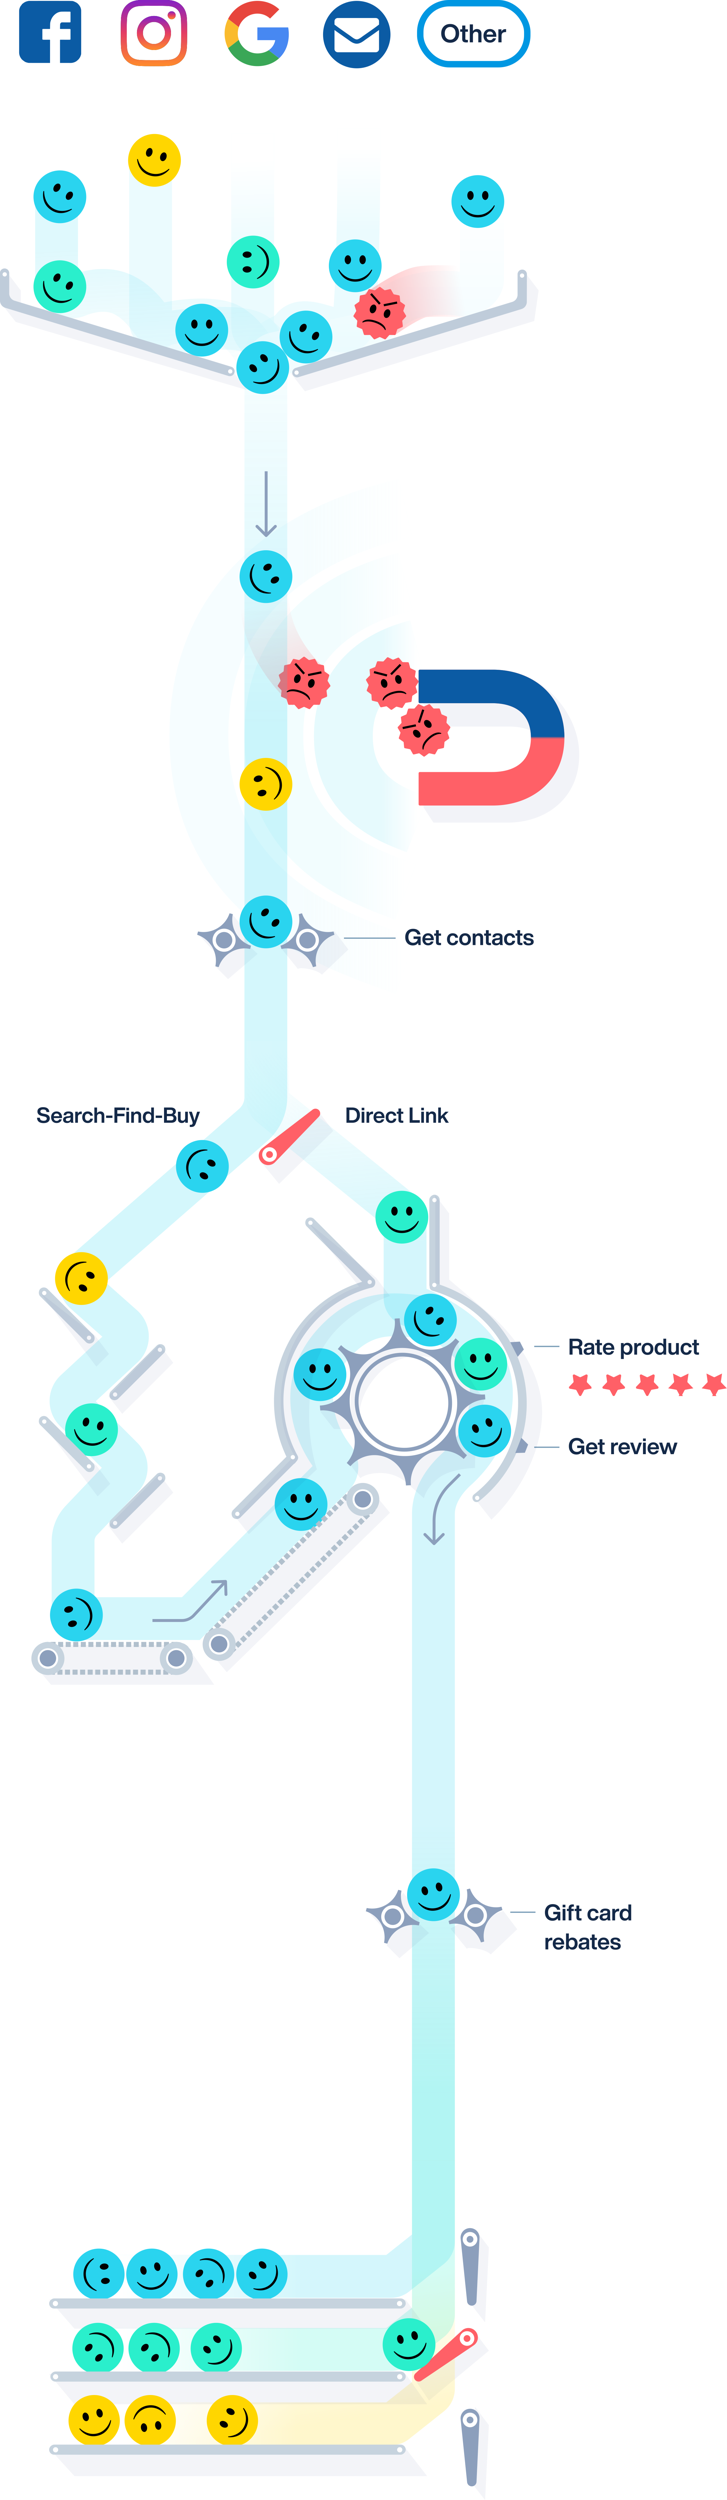 <svg width="577" height="1984" viewBox="0 0 577 1984" fill="none" xmlns="http://www.w3.org/2000/svg"><g clip-path="url(#a)"><path fill="#fff" d="M0 0h577v1984H0z"/><path fill="#fff" d="M-178-334h875v671h-875z"/><circle cx="371" cy="1855" r="53" transform="rotate(180 371 1855)" fill="url(#b)" fill-opacity=".36"/><path d="M184 725l12.5 15.5v8.999l8 7.501-23.5 20-10-10 1.5-9-15.5-17.001h16.5L184 725z" fill="#001D74" fill-opacity=".05" filter="url(#c)"/><path d="M385 1843l-11-14 3-60 11 14.5-3 59.5z" fill="#001D74" fill-opacity=".05" filter="url(#d)"/><path d="M340.5 1905l-11.5-17 48-37 11 14.5-47.5 39.5z" fill="#001D74" fill-opacity=".05" filter="url(#e)"/><path d="M385 1984l-11-14 3-60 11 14.5-3 59.5z" fill="#001D74" fill-opacity=".05" filter="url(#f)"/><path d="M16.5 240.5h-11V216l11 14.5v10z" fill="#001D74" fill-opacity=".05" filter="url(#g)"/><path d="M242 310.5l-11-14 182-56 3.5-24.5 11 14.5-3.5 24.25-182 55.75z" fill="#001D74" fill-opacity=".05" filter="url(#h)"/><path d="M180 1327l-16-19s-2.5-6.5 2-11 107.5-110 114-116 13.5 0 13.5 0l16 19.5L180 1327z" fill="#001D74" fill-opacity=".05" filter="url(#i)"/><path d="M40.5 1337l-15-18s1-13.5 8.5-13.5h114l22 31.5H40.5z" fill="#001D74" fill-opacity=".05" filter="url(#j)"/><g opacity=".2" stroke-width="34"><path d="M81.5 1923.5h228.908a6.01 6.01 0 0 0 3.73-1.3l27.593-21.9a6.005 6.005 0 0 0 2.27-4.7v-181.1" stroke="url(#k)"/><path d="M81.5 1923.5h228.908a6.01 6.01 0 0 0 3.73-1.3l27.593-21.9a6.005 6.005 0 0 0 2.27-4.7v-181.1" stroke="url(#l)"/><path d="M81.5 1923.5h228.908a6.01 6.01 0 0 0 3.73-1.3l27.593-21.9a6.005 6.005 0 0 0 2.27-4.7v-181.1" stroke="url(#m)"/></g><path fill-rule="evenodd" clip-rule="evenodd" d="M234.477 1160.73c-1.27 1.75-3.904 1.62-4.918-.29-17.738-33.26-16.417-75.08 6.86-107.03 14.392-19.75 34.96-32.61 57.337-37.94.84-.2 1.724-.02 2.422.49l.167.12c2.141 1.56 1.368 5-1.2 5.65-20.222 5.13-38.782 17.13-52.143 35.46-21.987 30.18-23.43 67.78-6.769 98.12a3.066 3.066 0 0 1-.191 3.28l-1.565 2.14z" fill="#C6D3DE"/><path d="M343.704 652.349a1 1 0 0 0 .838.453h58.39c29.769 0 56.779-18.685 56.779-53.901 0-35.14-32.303-66.765-62.019-66.901a.984.984 0 0 0-.371.072l-61.262 24.504a1.001 1.001 0 0 0-.501 1.418l10.155 18.087a1 1 0 0 0 .872.51h57.628c19.052 0 30.906 8.984 30.906 27.31 0 18.327-11.854 27.31-30.906 27.31l-67.601 7.608a1 1 0 0 0-.726 1.54l7.818 11.99z" fill="#F2F3F8" filter="url(#n)"/><g opacity=".4" stroke-width="46.714"><path d="M331.136 515.115c-18.455 4.545-58.605 19.156-58.605 69.159 0 50.003 40.15 63.099 58.605 70.134" stroke="#2AD4EF" stroke-opacity=".3"/><path d="M331.136 515.115c-18.455 4.545-58.605 19.156-58.605 69.159 0 50.003 40.15 63.099 58.605 70.134" stroke="url(#o)"/></g><g opacity=".2" stroke-width="46.714"><path d="M321.794 461.605c-32.899 8.039-104.47 33.876-104.47 122.295 0 88.42 71.571 111.577 104.47 124.017" stroke="#2AD4EF" stroke-opacity=".3"/><path d="M321.794 461.605c-32.899 8.039-104.47 33.876-104.47 122.295 0 88.42 71.571 111.577 104.47 124.017" stroke="url(#p)"/></g><g opacity=".15" stroke-width="46.714"><path d="M321.796 403c-51.623 11.863-163.925 49.995-163.925 180.49s112.302 164.673 163.925 183.032" stroke="#2AD4EF" stroke-opacity=".3"/><path d="M321.796 403c-51.623 11.863-163.925 49.995-163.925 180.49s112.302 164.673 163.925 183.032" stroke="url(#q)"/></g><path d="M332.246 638.251a1 1 0 0 0 1 1h57.932c29.769 0 56.779-18.686 56.779-53.902 0-35.215-27.01-53.901-56.779-53.901h-57.932a1 1 0 0 0-1 1v24.591a1 1 0 0 0 1 1h57.213c19.052 0 30.906 8.984 30.906 27.31 0 18.327-11.854 27.31-30.906 27.31h-57.213a1 1 0 0 0-1 1v24.592z" fill="#FF6067"/><mask id="r" maskUnits="userSpaceOnUse" x="315" y="519" width="150" height="67"><path fill="#C4C4C4" d="M315 519.23h149.486v66.119H315z"/></mask><path d="M332.246 638.25a1 1 0 0 0 1 1h57.932c29.769 0 56.779-18.685 56.779-53.901 0-35.215-27.01-53.901-56.779-53.901h-57.932a1 1 0 0 0-1 1v24.591a1 1 0 0 0 1 1h57.213c19.052 0 30.906 8.984 30.906 27.31 0 18.327-11.854 27.31-30.906 27.31h-57.213a1 1 0 0 0-1 1v24.591z" fill="#0B5BA4" mask="url(#r)"/><path d="M244.823 544.746c-12.019-9.94-35.804-38.17-34.792-71.568 1.012-33.398.422-57.368 0-65.178" stroke="url(#s)" stroke-opacity=".22" stroke-width="39.07"/><path d="M240.811 521.316a.849.849 0 0 1 1.018 0l3.07 2.298c.2.15.455.204.698.149l3.739-.851a.848.848 0 0 1 .93.414l1.87 3.348a.85.85 0 0 0 .577.419l3.763.744c.37.073.647.381.681.757l.346 3.819a.85.85 0 0 0 .357.618l3.135 2.21a.848.848 0 0 1 .314.968l-1.237 3.63a.85.85 0 0 0 .075.709l1.964 3.294a.85.85 0 0 1-.106 1.013l-2.607 2.813a.85.85 0 0 0-.22.678l.455 3.808a.848.848 0 0 1-.509.882l-3.525 1.51a.85.85 0 0 0-.478.53l-1.133 3.664a.847.847 0 0 1-.823.598l-3.835-.055a.852.852 0 0 0-.651.29l-2.526 2.887a.85.85 0 0 1-.996.212l-3.481-1.61a.846.846 0 0 0-.713 0l-3.481 1.61a.85.85 0 0 1-.996-.212l-2.525-2.887a.852.852 0 0 0-.651-.29l-3.835.055a.849.849 0 0 1-.824-.598l-1.133-3.664a.85.85 0 0 0-.477-.53l-3.526-1.51a.85.85 0 0 1-.509-.882l.456-3.808a.85.85 0 0 0-.221-.678l-2.607-2.813a.85.85 0 0 1-.106-1.013l1.965-3.294a.845.845 0 0 0 .074-.709l-1.237-3.63a.85.85 0 0 1 .315-.968l3.135-2.21a.85.85 0 0 0 .356-.618l.347-3.819a.849.849 0 0 1 .681-.757l3.762-.744a.845.845 0 0 0 .577-.419l1.87-3.348a.85.85 0 0 1 .93-.414l3.74.851a.847.847 0 0 0 .697-.149l3.071-2.298z" fill="#FF6067"/><path d="M246.041 555.166c-.088.262-.563.267-.689.021-.694-1.356-2.624-3.892-7.752-5.615-5.128-1.722-8.197-.865-9.57-.203-.249.12-.624-.171-.536-.432a.207.207 0 0 1 .034-.066c.257-.332 2.876-3.378 10.574-.792 7.697 2.585 7.947 6.595 7.951 7.015a.195.195 0 0 1-.012.072z" fill="#000"/><ellipse cx="235.991" cy="538.609" rx="2.513" ry="3.56" transform="rotate(18.567 235.991 538.609)" fill="#000"/><ellipse cx="247.104" cy="542.343" rx="2.513" ry="3.56" transform="rotate(18.567 247.104 542.343)" fill="#000"/><path fill="#000" d="M234.965 526.096l7.062 8.001-1.274 1.124-7.062-8zM244.348 534.874l10.55-2.134.337 1.666-10.55 2.133z"/><path d="M299.184 525.316a.848.848 0 0 1 .843-.571l3.831.18a.847.847 0 0 0 .66-.268l2.619-2.802a.85.85 0 0 1 1.003-.179l3.426 1.723a.85.85 0 0 0 .713.024l3.532-1.495a.85.85 0 0 1 .988.244l2.429 2.968a.852.852 0 0 0 .642.312l3.834.071a.85.85 0 0 1 .804.625l1.012 3.699c.066.241.234.44.459.546l3.474 1.625a.848.848 0 0 1 .48.897l-.58 3.792a.85.85 0 0 0 .198.685l2.513 2.897a.848.848 0 0 1 .073 1.015l-2.072 3.228a.85.85 0 0 0-.098.706l1.117 3.669a.848.848 0 0 1-.346.957l-3.205 2.106a.849.849 0 0 0-.377.606l-.472 3.806a.849.849 0 0 1-.705.734l-3.785.619a.855.855 0 0 0-.591.4l-1.979 3.286a.85.85 0 0 1-.943.383l-3.71-.973a.846.846 0 0 0-.702.125l-3.144 2.196a.85.85 0 0 1-1.017-.033l-2.993-2.398a.848.848 0 0 0-.693-.171l-3.765.727a.849.849 0 0 1-.916-.444l-1.759-3.408a.848.848 0 0 0-.563-.438l-3.736-.867a.85.85 0 0 1-.656-.779l-.221-3.829a.85.85 0 0 0-.336-.629l-3.06-2.311a.85.85 0 0 1-.283-.978l1.356-3.588a.851.851 0 0 0-.051-.711l-1.856-3.357a.85.85 0 0 1 .14-1.008l2.697-2.726a.849.849 0 0 0 .243-.671l-.33-3.821a.85.85 0 0 1 .538-.864l3.573-1.393a.851.851 0 0 0 .494-.514l1.253-3.625z" fill="#FF6067"/><path d="M322.502 550.408c.074.266-.316.537-.558.404-1.336-.734-4.356-1.751-9.568-.301-5.211 1.45-7.272 3.881-8.036 5.2-.139.238-.613.208-.687-.058a.222.222 0 0 1-.009-.073c.027-.419.487-4.41 8.31-6.587 7.823-2.177 10.278 1.003 10.518 1.348a.225.225 0 0 1 .03.067z" fill="#000"/><ellipse cx="304.894" cy="542.336" rx="2.513" ry="3.56" transform="rotate(-15.55 304.894 542.336)" fill="#000"/><ellipse cx="316.188" cy="539.192" rx="2.513" ry="3.56" transform="rotate(-15.55 316.188 539.192)" fill="#000"/><path fill="#000" d="M297.031 532.551l10.334 2.663-.424 1.645-10.334-2.663zM309.719 534.558l7.538-7.684 1.213 1.19-7.538 7.684z"/><path d="M318.193 569.489a.849.849 0 0 1 .506-.883l3.521-1.52a.852.852 0 0 0 .476-.532l1.122-3.667a.848.848 0 0 1 .821-.601l3.836.043a.847.847 0 0 0 .65-.292l2.517-2.894a.848.848 0 0 1 .995-.215l3.486 1.599a.85.85 0 0 0 .713-.002l3.476-1.62a.847.847 0 0 1 .996.208l2.535 2.879a.85.85 0 0 0 .652.288l3.835-.066a.848.848 0 0 1 .825.596l1.144 3.66c.075.238.25.431.479.529l3.53 1.499a.85.85 0 0 1 .512.88l-.444 3.809a.85.85 0 0 0 .223.678l2.615 2.805a.85.85 0 0 1 .109 1.012l-1.955 3.3a.849.849 0 0 0-.072.709l1.248 3.627a.85.85 0 0 1-.311.969l-3.128 2.219a.85.85 0 0 0-.355.619l-.335 3.821a.849.849 0 0 1-.679.758l-3.76.756a.846.846 0 0 0-.575.42l-1.86 3.355a.851.851 0 0 1-.929.417l-3.742-.84a.847.847 0 0 0-.697.15l-3.064 2.308a.849.849 0 0 1-1.018.003l-3.077-2.289a.849.849 0 0 0-.698-.146l-3.737.862a.848.848 0 0 1-.931-.411l-1.881-3.343a.846.846 0 0 0-.578-.417l-3.765-.732a.85.85 0 0 1-.683-.755l-.358-3.819a.848.848 0 0 0-.358-.616l-3.142-2.2a.848.848 0 0 1-.317-.967l1.226-3.635a.85.85 0 0 0-.077-.708l-1.975-3.288a.85.85 0 0 1 .103-1.013l2.599-2.821a.854.854 0 0 0 .218-.679l-.467-3.807z" fill="#FF6067"/><path d="M350.156 581.79c.184.207-.048.622-.324.608-1.523-.072-4.682.341-8.727 3.933-4.045 3.592-4.828 6.681-4.936 8.201-.02.276-.459.457-.642.25a.222.222 0 0 1-.04-.061c-.16-.389-1.499-4.176 4.572-9.568 6.071-5.392 9.674-3.614 10.041-3.409a.206.206 0 0 1 .056.046z" fill="#000"/><ellipse cx="330.797" cy="582.273" rx="2.513" ry="3.56" transform="rotate(-41.607 330.797 582.273)" fill="#000"/><ellipse cx="339.564" cy="574.485" rx="2.513" ry="3.56" transform="rotate(-41.607 339.564 574.485)" fill="#000"/><path fill="#000" d="M319.43 576.936l10.454-2.147.342 1.664-10.454 2.147zM331.711 573.166l3.396-10.214 1.613.536-3.397 10.214z"/><path opacity=".2" d="M211 288v582.59c0 8.665-3.747 16.679-10.277 22.377l-133.3 116.313c-4.997 4.36-5.028 12.12-.065 16.52l30.064 26.65c4.864 4.31 4.948 11.88.182 16.3l-37.728 34.98c-4.574 4.24-4.71 11.44-.299 15.85l37.346 37.34c4.216 4.22 4.305 11.03.2 15.35l-32.532 34.28a24.02 24.02 0 0 0-6.59 16.53v50.42c0 6.08 4.924 11 11 11H151.5l113.233-113.71c3.475-3.49 3.461-9.1.413-12.96-18.442-23.4-27.932-60.41-1.146-90.83 29.5-33.5 58-21.5 77.5-21.5" stroke="url(#t)" stroke-width="33.974"/><g opacity=".2" stroke-width="34"><path d="M212.5 826v46.643a6 6 0 0 0 2.218 4.658l104.565 84.898a6 6 0 0 1 2.218 4.658v63.203c0 2.64 1.695 4.97 4.166 5.89 14.854 5.52 64.334 27.13 64.334 70.05 0 28.74-14.899 48.41-27.739 60.03-10.196 9.22-18.261 21.69-18.261 35.44v577.13c0 1.83-.836 3.56-2.27 4.7l-27.593 21.9a6.01 6.01 0 0 1-3.73 1.3H81.5" stroke="url(#u)"/><path d="M212.5 826v46.643a6 6 0 0 0 2.218 4.658l104.565 84.898a6 6 0 0 1 2.218 4.658v63.203c0 2.64 1.695 4.97 4.166 5.89 14.854 5.52 64.334 27.13 64.334 70.05 0 28.74-14.899 48.41-27.739 60.03-10.196 9.22-18.261 21.69-18.261 35.44v577.13c0 1.83-.836 3.56-2.27 4.7l-27.593 21.9a6.01 6.01 0 0 1-3.73 1.3H81.5" stroke="url(#v)"/></g><g opacity=".2" stroke-width="34"><path d="M344.001 1428.5v408.1c0 1.83-.836 3.56-2.27 4.7l-27.593 21.9a6.01 6.01 0 0 1-3.73 1.3H81.5" stroke="url(#w)"/><path d="M344.001 1428.5v408.1c0 1.83-.836 3.56-2.27 4.7l-27.593 21.9a6.01 6.01 0 0 1-3.73 1.3H81.5" stroke="url(#x)"/></g><circle cx="211.092" cy="457.609" r="20.943" transform="rotate(60 211.092 457.609)" fill="#2AD4EF"/><path d="M201.527 447.652c.256-.148.581.18.444.443-1.253 2.409-3.734 8.613-.131 14.853 3.603 6.241 10.216 7.194 12.929 7.313.296.013.418.459.161.607a.257.257 0 0 1-.081.031c-.682.12-9.706 1.539-14.641-7.008-4.935-8.548.806-15.653 1.251-16.184a.26.26 0 0 1 .068-.055z" fill="#000"/><ellipse cx="212.33" cy="450.123" rx="2.513" ry="3.56" transform="rotate(60 212.33 450.123)" fill="#000"/><ellipse cx="218.192" cy="460.281" rx="2.513" ry="3.56" transform="rotate(60 218.192 460.281)" fill="#000"/><circle cx="211.09" cy="622.417" r="20.943" transform="rotate(-105 211.09 622.417)" fill="#FFD600"/><path d="M217.751 634.509c-.287.076-.516-.325-.315-.543 1.833-2.002 5.835-7.353 3.97-14.313-1.864-6.96-8.006-9.593-10.595-10.41-.282-.089-.285-.551.001-.628.03-.008.056-.011.087-.008.69.059 9.774 1.024 12.328 10.558 2.555 9.534-4.829 14.911-5.397 15.308a.236.236 0 0 1-.079.036z" fill="#000"/><ellipse cx="207.953" cy="629.326" rx="2.513" ry="3.56" transform="rotate(-105 207.953 629.326)" fill="#000"/><ellipse cx="204.917" cy="617.997" rx="2.513" ry="3.56" transform="rotate(-105 204.917 617.997)" fill="#000"/><circle cx="60.65" cy="1281.65" r="20.943" transform="rotate(-105 60.65 1281.65)" fill="#2AD4EF"/><path d="M67.31 1293.74c-.286.08-.515-.32-.315-.54 1.834-2 5.836-7.35 3.971-14.31-1.865-6.96-8.006-9.6-10.595-10.41-.283-.09-.285-.55.001-.63.03-.01.056-.01.086-.01.69.06 9.774 1.02 12.329 10.56 2.554 9.53-4.83 14.91-5.398 15.31l-.079.03z" fill="#000"/><ellipse cx="57.512" cy="1288.56" rx="2.513" ry="3.56" transform="rotate(-105 57.512 1288.56)" fill="#000"/><ellipse cx="54.477" cy="1277.23" rx="2.513" ry="3.56" transform="rotate(-105 54.477 1277.23)" fill="#000"/><path d="M119.512 125v129.888c0 5.998 6.218 10.575 12.119 9.501 23.48-4.276 67.888-7.224 73.236 3.003 6.572 12.571 4.633.54 4.633 32.108" stroke="#D4F6FC" stroke-opacity=".46" stroke-width="33.974"/><path d="M200.531 106v152.81c0 4.725 4.269 8.546 7.862 11.615.378.323.749.68 1.107 1.075 3.77 4.162 1 10.5 1 21" stroke="#D4F6FC" stroke-opacity=".46" stroke-width="33.974"/><path d="M200.531 106v152.81c0 4.725 4.269 8.546 7.862 11.615.378.323.749.68 1.107 1.075 3.77 4.162 1 10.5 1 21" stroke="url(#y)" stroke-width="33.974"/><path opacity=".15" d="M44.91 159.949v65.572c0 7.333 9.412 12.066 16.203 9.3 10.676-4.349 23.98-6.571 35.608-1.403 19.11 8.494 26.329 29.727 30.152 25.905 3.822-3.822 39.639-8.771 53.933-2.123 18.261 8.493 28.841 36.8 28.841 36.8" stroke="url(#z)" stroke-width="33.974"/><path d="M285.029 102s0 147.513-5.766 157.977c-5.766 10.463-36.908-12.739-46.903 0-9.995 12.738-22.86 2.705-22.86 36.523" stroke="#D4F6FC" stroke-opacity=".46" stroke-width="33.974"/><path d="M285.029 102s0 147.513-5.766 157.977c-5.766 10.463-36.908-12.739-46.903 0-9.995 12.738-22.86 2.705-22.86 36.523" stroke="url(#A)" stroke-width="33.974"/><path d="M382.528 156.977v64.576c0 7.218-9.733 12.989-16.859 11.839-11.333-1.829-25.231-1.155-36.225 1.725-15.691 4.109-29.742 16.665-35.884 26.179-1.449 2.245-3.595 4.041-6.205 4.614l-68.875 15.125a8.492 8.492 0 0 0-6.671 8.296v7.169" stroke="#D4F6FC" stroke-opacity=".46" stroke-width="34.823"/><path d="M382.528 156.977v64.576c0 7.218-9.733 12.989-16.859 11.839-11.333-1.829-25.231-1.155-36.225 1.725-15.691 4.109-29.742 16.665-35.884 26.179-1.449 2.245-3.595 4.041-6.205 4.614l-68.875 15.125a8.492 8.492 0 0 0-6.671 8.296v7.169" stroke="url(#B)" stroke-width="34.823"/><path d="M382.528 156.977v64.576c0 7.218-9.733 12.989-16.859 11.839-11.333-1.829-25.231-1.155-36.225 1.725-15.691 4.109-29.742 16.665-35.884 26.179-1.449 2.245-3.595 4.041-6.205 4.614l-68.875 15.125a8.492 8.492 0 0 0-6.671 8.296v7.169" stroke="url(#C)" stroke-width="34.823"/><path d="M12.5 255.5l-11-14L185 295l11 14.5-183.5-54z" fill="#001D74" fill-opacity=".05" filter="url(#D)"/><path d="M301.414 249.458c7.503-5.379 24.631-16.478 33.125-17.837 8.493-1.359 27.887-.566 36.522 0" stroke="url(#E)" stroke-opacity=".3" stroke-width="40.769"/><circle cx="208.542" cy="291.732" r="20.943" transform="rotate(-43.039 208.542 291.732)" fill="#2AD4EF"/><path d="M201.002 303.296c-.202-.217.044-.607.331-.533 2.63.677 9.233 1.694 14.5-3.224 5.267-4.917 4.704-11.575 4.208-14.245-.054-.291.352-.51.554-.294a.24.24 0 0 1 .049.073c.271.637 3.689 9.108-3.524 15.844-7.214 6.736-15.432 2.747-16.049 2.432a.254.254 0 0 1-.069-.053z" fill="#000"/><ellipse cx="200.969" cy="292.213" rx="2.513" ry="3.56" transform="rotate(-43.039 200.969 292.213)" fill="#000"/><ellipse cx="209.541" cy="284.209" rx="2.513" ry="3.56" transform="rotate(-43.039 209.541 284.209)" fill="#000"/><circle cx="281.943" cy="210.943" r="20.943" fill="#2AD4EF"/><path d="M268.539 214.248c0-.297.447-.414.606-.164 1.459 2.289 5.592 7.54 12.798 7.54 7.205 0 11.338-5.251 12.797-7.54.159-.25.606-.133.606.164 0 .03-.003.056-.014.085-.236.652-3.519 9.176-13.389 9.176s-13.153-8.524-13.39-9.176a.249.249 0 0 1-.014-.085z" fill="#000"/><ellipse cx="276.083" cy="206.126" rx="2.513" ry="3.56" fill="#000"/><ellipse cx="287.811" cy="206.126" rx="2.513" ry="3.56" fill="#000"/><circle cx="200.943" cy="207.943" r="20.943" transform="rotate(-90 200.943 207.943)" fill="#2AEFCC"/><path d="M204.249 221.347c-.296 0-.413-.447-.163-.606 2.289-1.46 7.54-5.592 7.54-12.798s-5.251-11.338-7.54-12.797c-.25-.16-.133-.606.163-.606.031 0 .057.003.086.014.651.236 9.176 3.519 9.176 13.389s-8.525 13.153-9.176 13.39a.25.25 0 0 1-.086.014z" fill="#000"/><ellipse cx="196.126" cy="213.803" rx="2.513" ry="3.56" transform="rotate(-90 196.126 213.803)" fill="#000"/><ellipse cx="196.126" cy="202.075" rx="2.513" ry="3.56" transform="rotate(-90 196.126 202.075)" fill="#000"/><circle cx="160.13" cy="262.006" r="20.943" fill="#2AD4EF"/><path d="M146.727 265.31c0-.296.446-.413.606-.164 1.459 2.29 5.591 7.54 12.797 7.54s11.338-5.25 12.798-7.54c.159-.249.606-.132.606.164a.25.25 0 0 1-.014.086c-.237.651-3.52 9.175-13.39 9.175-9.87 0-13.153-8.524-13.389-9.175a.228.228 0 0 1-.014-.086z" fill="#000"/><ellipse cx="154.271" cy="257.189" rx="2.513" ry="3.56" fill="#000"/><ellipse cx="165.999" cy="257.189" rx="2.513" ry="3.56" fill="#000"/><circle cx="242.878" cy="267.459" r="20.943" transform="rotate(32.758 242.878 267.459)" fill="#2AD4EF"/><path d="M229.818 262.985c.16-.249.599-.106.598.19-.012 2.715.623 9.367 6.682 13.266 6.06 3.899 12.376 1.719 14.843.583.269-.124.581.217.421.466a.237.237 0 0 1-.058.064c-.552.42-7.925 5.812-16.225.472-8.301-5.341-6.449-14.286-6.296-14.961a.238.238 0 0 1 .035-.08z" fill="#000"/><ellipse cx="240.55" cy="260.236" rx="2.513" ry="3.56" transform="rotate(32.758 240.55 260.236)" fill="#000"/><ellipse cx="250.418" cy="266.582" rx="2.513" ry="3.56" transform="rotate(32.758 250.418 266.582)" fill="#000"/><path d="M-.086 216.749l.072 21.824a6 6 0 0 0 4.248 5.719l177.057 54.054a3.81 3.81 0 1 0 2.224-7.289L11.57 238.63a6 6 0 0 1-4.25-5.739v-16.154a3.703 3.703 0 1 0-7.406.012z" fill="#BFCCDA"/><circle cx="122.612" cy="127.249" r="20.943" transform="rotate(17.409 122.612 127.249)" fill="#FFD600"/><path d="M108.837 126.392c.089-.283.55-.261.627.025.708 2.621 3.08 8.867 9.956 11.023 6.876 2.156 12.389-1.618 14.467-3.366.227-.19.618.055.529.338a.224.224 0 0 1-.039.077c-.42.551-6.103 7.703-15.521 4.75-9.418-2.953-10-12.069-10.031-12.761a.227.227 0 0 1 .012-.086z" fill="#000"/><ellipse cx="118.462" cy="120.899" rx="2.513" ry="3.56" transform="rotate(17.409 118.462 120.899)" fill="#000"/><ellipse cx="129.653" cy="124.407" rx="2.513" ry="3.56" transform="rotate(17.409 129.653 124.407)" fill="#000"/><circle cx="47.522" cy="156.194" r="20.943" transform="rotate(32.758 47.522 156.194)" fill="#2AD4EF"/><path d="M34.46 151.72c.161-.25.6-.106.6.19-.012 2.715.622 9.366 6.682 13.265 6.06 3.899 12.376 1.72 14.842.584.269-.124.581.216.42.466a.256.256 0 0 1-.057.064c-.552.42-7.925 5.812-16.225.472-8.3-5.341-6.45-14.286-6.296-14.962a.228.228 0 0 1 .035-.079z" fill="#000"/><ellipse cx="45.198" cy="148.971" rx="2.513" ry="3.56" transform="rotate(32.758 45.198 148.971)" fill="#000"/><ellipse cx="55.061" cy="155.316" rx="2.513" ry="3.56" transform="rotate(32.758 55.06 155.316)" fill="#000"/><circle cx="47.522" cy="227.539" r="20.943" transform="rotate(32.758 47.522 227.539)" fill="#2AEFCC"/><path d="M34.46 223.065c.161-.249.6-.106.6.191-.012 2.715.622 9.366 6.682 13.265 6.06 3.899 12.376 1.719 14.842.584.269-.124.581.216.42.465a.244.244 0 0 1-.057.065c-.552.42-7.925 5.812-16.225.471-8.3-5.34-6.45-14.285-6.296-14.961a.241.241 0 0 1 .035-.08z" fill="#000"/><ellipse cx="45.198" cy="220.316" rx="2.513" ry="3.56" transform="rotate(32.758 45.198 220.316)" fill="#000"/><ellipse cx="55.061" cy="226.662" rx="2.513" ry="3.56" transform="rotate(32.758 55.06 226.662)" fill="#000"/><circle cx="379.263" cy="159.943" r="20.943" fill="#2AD4EF"/><path d="M365.855 163.248c0-.297.447-.414.606-.164 1.459 2.289 5.592 7.54 12.797 7.54 7.206 0 11.339-5.251 12.798-7.54.159-.25.606-.133.606.164 0 .03-.004.056-.014.085-.236.652-3.52 9.176-13.39 9.176-9.869 0-13.153-8.524-13.389-9.176a.227.227 0 0 1-.014-.085z" fill="#000"/><ellipse cx="373.4" cy="155.126" rx="2.513" ry="3.56" fill="#000"/><ellipse cx="385.127" cy="155.126" rx="2.513" ry="3.56" fill="#000"/><circle cx="182.737" cy="294.738" r="1.7" transform="rotate(88.715 182.737 294.738)" fill="#fff"/><circle cx="3.737" cy="217.738" r="1.7" transform="rotate(88.715 3.737 217.738)" fill="#fff"/><path d="M418.187 217.715l-.071 21.825a6.002 6.002 0 0 1-4.248 5.719l-177.059 54.053a3.811 3.811 0 0 1-2.224-7.289l171.947-52.427a6 6 0 0 0 4.25-5.739v-16.154a3.703 3.703 0 1 1 7.405.012z" fill="#BFCCDA"/><ellipse rx="1.7" ry="1.7" transform="matrix(-.022 1 1 .022 235.365 295.704)" fill="#fff"/><ellipse rx="1.7" ry="1.7" transform="matrix(-.022 1 1 .022 414.364 218.704)" fill="#fff"/><path d="M300.904 227.854a.849.849 0 0 1 1.018 0l3.071 2.298a.846.846 0 0 0 .697.148l3.74-.851a.85.85 0 0 1 .93.415l1.87 3.348a.85.85 0 0 0 .577.419l3.763.744a.85.85 0 0 1 .681.756l.346 3.82a.853.853 0 0 0 .357.618l3.134 2.21a.85.85 0 0 1 .315.968l-1.237 3.63a.85.85 0 0 0 .074.709l1.965 3.294a.849.849 0 0 1-.106 1.012l-2.607 2.814a.847.847 0 0 0-.22.678l.455 3.808a.85.85 0 0 1-.509.882l-3.526 1.509a.853.853 0 0 0-.477.53l-1.133 3.665a.849.849 0 0 1-.823.598l-3.835-.055a.854.854 0 0 0-.652.29l-2.525 2.887a.85.85 0 0 1-.996.211l-3.481-1.609a.846.846 0 0 0-.713 0l-3.481 1.609a.85.85 0 0 1-.996-.211l-2.525-2.887a.854.854 0 0 0-.652-.29l-3.835.055a.849.849 0 0 1-.823-.598l-1.133-3.665a.853.853 0 0 0-.477-.53l-3.526-1.509a.85.85 0 0 1-.509-.882l.455-3.808a.847.847 0 0 0-.22-.678l-2.607-2.814a.849.849 0 0 1-.106-1.012l1.965-3.294a.85.85 0 0 0 .074-.709l-1.237-3.63a.849.849 0 0 1 .315-.968l3.134-2.21a.853.853 0 0 0 .357-.618l.346-3.82a.85.85 0 0 1 .681-.756l3.763-.744a.85.85 0 0 0 .577-.419l1.87-3.348a.85.85 0 0 1 .93-.415l3.74.851a.846.846 0 0 0 .697-.148l3.07-2.298z" fill="#FF6067"/><path d="M306.135 261.704c-.088.262-.563.267-.689.021-.694-1.357-2.624-3.893-7.752-5.615-5.128-1.723-8.197-.866-9.57-.203-.249.12-.624-.171-.536-.433a.221.221 0 0 1 .033-.065c.258-.332 2.877-3.378 10.575-.792 7.697 2.585 7.946 6.595 7.951 7.015a.222.222 0 0 1-.012.072z" fill="#000"/><ellipse cx="296.085" cy="245.146" rx="2.513" ry="3.56" transform="rotate(18.567 296.085 245.146)" fill="#000"/><ellipse cx="307.202" cy="248.881" rx="2.513" ry="3.56" transform="rotate(18.567 307.202 248.881)" fill="#000"/><path fill="#000" d="M295.062 232.634l7.062 8.001-1.274 1.124-7.062-8zM304.441 241.412l10.55-2.134.337 1.666-10.55 2.133z"/><path d="M39.7 49.95h-1.43c-5.105-.003-10.21.002-15.314-.019-.46-.002-.923-.151-1.38-.257-.702-.163-1.383-.394-1.99-.793-.406-.266-.801-.552-1.182-.852-.399-.315-.83-.612-1.15-.997-.744-.89-1.34-1.873-1.697-2.994-.28-.885-.379-1.782-.377-2.707.01-6.145.005-12.29.006-18.435 0-4.683.002-9.366 0-14.049-.001-1.451.418-2.78 1.18-3.998.253-.403.645-.724.865-1.14.258-.49.697-.77 1.095-1.075a9.95 9.95 0 0 1 1.914-1.177c.661-.3 1.384-.488 2.098-.645.494-.109 1.019-.109 1.53-.109 9.785-.005 19.57-.006 29.354.001 1.33.001 2.662.028 3.992.083.425.018.868.109 1.261.268.734.297 1.46.629 2.148 1.02.726.415 1.34.996 1.869 1.639.715.869 1.346 1.808 1.641 2.912.158.592.294 1.213.295 1.82.017 11.372.024 22.743-.012 34.114-.002.729-.327 1.47-.579 2.18-.164.462-.443.891-.714 1.307a7.29 7.29 0 0 1-.858 1.11c-.395.407-.841.767-1.278 1.133-.741.622-1.606 1.001-2.522 1.294a8.303 8.303 0 0 1-2.664.377c-2.597-.031-5.194-.01-7.79-.01h-.38v-.347c0-5.898.002-11.796-.008-17.694 0-.297.072-.383.375-.382 2.39.013 4.779.007 7.168.007.099 0 .198.003.296-.006.332-.032.448-.144.49-.476.01-.088.01-.178.01-.267 0-2.38 0-4.762-.002-7.142 0-.542-.112-.657-.664-.657-2.458-.002-4.916-.003-7.375.006-.224.001-.301-.063-.296-.282.026-1.085.03-2.172.073-3.256.021-.54.247-1.012.66-1.377.272-.24.595-.321.956-.32 1.994.012 3.988.017 5.983.017.54 0 .664-.131.664-.668.002-2.41.002-4.82 0-7.232-.001-.52-.129-.641-.652-.641-2.063 0-4.127-.03-6.19.012-1.806.037-3.448.608-4.912 1.693-1.728 1.282-2.952 2.941-3.716 4.935-.365.954-.653 1.945-.688 2.98-.043 1.271-.07 2.543-.086 3.815-.004.254-.063.331-.332.328-1.698-.015-3.396-.011-5.094-.01-.544 0-.663.12-.663.664a4778.8 4778.8 0 0 0-.001 7.084c0 .639.168.8.813.8 1.64 0 3.278.005 4.917-.007.29-.002.37.095.369.376-.01 5.967-.012 11.934-.016 17.901 0 .03-.003.059-.01.144z" fill="#0B5BA4"/><path d="M195.763 2.119c-6.339 2.162-11.737 6.885-14.73 12.855a25.705 25.705 0 0 0-2.259 6.51c-1.15 5.627-.349 11.627 2.256 16.752a26.123 26.123 0 0 0 7.065 8.65 25.914 25.914 0 0 0 9.448 4.746c4.331 1.157 8.942 1.131 13.302.143 3.941-.904 7.669-2.78 10.646-5.518 3.146-2.88 5.391-6.676 6.579-10.755 1.296-4.448 1.474-9.198.662-13.752-8.156-.004-16.313-.002-24.469-.001.001 3.37-.004 6.74.002 10.11 4.724-.001 9.447-.002 14.17 0-.548 3.23-2.474 6.183-5.206 8.002-1.718 1.15-3.691 1.897-5.725 2.252-2.047.348-4.163.392-6.205-.02a15.3 15.3 0 0 1-5.789-2.49 16.102 16.102 0 0 1-5.96-7.955c-1.108-3.241-1.116-6.849.005-10.088a16.067 16.067 0 0 1 3.774-6.107c2.098-2.14 4.826-3.67 7.766-4.297a15.455 15.455 0 0 1 7.634.31 14.101 14.101 0 0 1 5.606 3.28c1.599-1.583 3.189-3.175 4.785-4.762.836-.854 1.716-1.67 2.526-2.548-2.423-2.234-5.263-4.03-8.367-5.165-5.588-2.049-11.89-2.092-17.516-.152z" fill="#fff"/><path d="M195.762 2.119c5.625-1.94 11.927-1.896 17.515.153 3.103 1.135 5.944 2.931 8.367 5.165-.81.877-1.69 1.694-2.527 2.548-1.595 1.586-3.186 3.179-4.784 4.763a14.107 14.107 0 0 0-5.606-3.282 15.456 15.456 0 0 0-7.635-.31c-2.939.628-5.667 2.158-7.765 4.298a16.067 16.067 0 0 0-3.774 6.107c-2.84-2.195-5.68-4.392-8.522-6.587 2.993-5.97 8.391-10.693 14.731-12.855z" fill="#E7453C"/><path d="M178.778 21.485a25.709 25.709 0 0 1 2.259-6.51c2.842 2.194 5.682 4.39 8.522 6.586-1.121 3.239-1.113 6.846-.005 10.088-2.839 2.196-5.677 4.394-8.52 6.587-2.605-5.125-3.406-11.124-2.256-16.75z" fill="#FABB2D"/><path d="M204.263 21.75c8.156-.002 16.312-.004 24.468 0 .813 4.555.634 9.304-.662 13.753-1.188 4.079-3.432 7.874-6.579 10.755-2.75-2.136-5.512-4.26-8.262-6.397 2.732-1.818 4.659-4.772 5.206-8.002-4.722-.002-9.446 0-14.169 0-.006-3.369-.001-6.74-.002-10.11z" fill="#4788F2"/><path d="M181.027 38.236c2.843-2.193 5.681-4.391 8.52-6.587a16.101 16.101 0 0 0 5.96 7.955 15.301 15.301 0 0 0 5.789 2.49c2.042.412 4.157.367 6.205.02 2.034-.356 4.007-1.103 5.725-2.253 2.75 2.137 5.511 4.26 8.262 6.397-2.977 2.738-6.705 4.614-10.646 5.517-4.36.989-8.971 1.015-13.302-.142a25.911 25.911 0 0 1-9.448-4.747 26.114 26.114 0 0 1-7.065-8.65z" fill="#3AA757"/><path d="M362.463 31.87c-1.307 1.36-3.027 2.04-5.16 2.04s-3.853-.68-5.16-2.04c-1.307-1.374-1.96-3.174-1.96-5.4 0-2.227.653-4.027 1.96-5.4 1.307-1.36 3.027-2.04 5.16-2.04s3.853.68 5.16 2.04c1.293 1.346 1.94 3.146 1.94 5.4 0 2.253-.647 4.053-1.94 5.4zm-9.46-5.4c0 1.56.393 2.793 1.18 3.7.787.906 1.827 1.36 3.12 1.36 1.307 0 2.353-.454 3.14-1.36.773-.894 1.16-2.127 1.16-3.7 0-1.574-.387-2.807-1.16-3.7-.787-.907-1.833-1.36-3.14-1.36-1.293 0-2.333.453-3.12 1.36-.787.906-1.18 2.14-1.18 3.7zm18.372-3.2v1.92h-2.04v5.58c0 .333.086.566.26.7.186.133.493.2.92.2h.86v1.92c-.547.053-.987.08-1.32.08-1.12 0-1.94-.207-2.46-.62-.507-.427-.76-1.1-.76-2.02v-5.84h-1.6v-1.92h1.6v-3h2.5v3h2.04zm7.135-.24c1.12 0 2 .326 2.64.98.653.64.98 1.553.98 2.74v6.84h-2.52v-6.42c0-1.307-.647-1.96-1.94-1.96-.64 0-1.187.233-1.64.7-.44.453-.66 1.086-.66 1.9v5.78h-2.52V19.35h2.52v5.3c.787-1.08 1.833-1.62 3.14-1.62zm15.408 5.58v.6h-7.72c.094.88.367 1.546.82 2 .467.44 1.087.66 1.86.66 1.147 0 1.934-.494 2.36-1.48h2.42c-.266 1.053-.826 1.893-1.68 2.52-.853.613-1.893.92-3.12.92-1.533 0-2.773-.494-3.72-1.48-.946-.987-1.42-2.294-1.42-3.92 0-1.627.467-2.934 1.4-3.92.947-.987 2.18-1.48 3.7-1.48 1.56 0 2.8.513 3.72 1.54.92 1.026 1.38 2.373 1.38 4.04zm-5.12-3.62c-1.48 0-2.34.82-2.58 2.46h5.18c-.106-.76-.386-1.36-.84-1.8-.453-.44-1.04-.66-1.76-.66zm12.267-1.88c.227 0 .434.013.62.04v2.32h-.64c-.96 0-1.7.246-2.22.74-.506.48-.76 1.193-.76 2.14v5.24h-2.52V23.27h2.44v1.84c.574-1.334 1.6-2 3.08-2z" fill="#142948"/><rect x="333.548" y="2.548" width="84.935" height="48.413" rx="22.933" stroke="#0097E2" stroke-width="5.096"/><path d="M121.545-.15c-6.557.001-7.483.034-10.204.158-2.802.128-4.716.573-6.391 1.224-1.731.673-3.2 1.573-4.664 3.037-1.463 1.464-2.364 2.932-3.037 4.663-.65 1.675-1.096 3.59-1.224 6.392-.128 2.808-.158 3.705-.158 10.856 0 7.15.03 8.047.159 10.855.128 2.803.573 4.717 1.224 6.392.672 1.731 1.573 3.2 3.036 4.663 1.464 1.464 2.933 2.364 4.664 3.037 1.675.651 3.589 1.096 6.391 1.224 2.809.128 3.705.158 10.856.158s8.048-.03 10.856-.158c2.803-.128 4.717-.573 6.391-1.224 1.732-.673 3.2-1.573 4.664-3.037 1.464-1.464 2.364-2.932 3.037-4.663.651-1.675 1.096-3.59 1.224-6.392.124-2.72.156-3.647.158-10.203v-1.305c-.002-6.556-.034-7.483-.158-10.203-.128-2.803-.573-4.717-1.224-6.392-.673-1.731-1.573-3.2-3.037-4.663-1.464-1.464-2.932-2.364-4.664-3.037C137.77.58 135.856.136 133.053.008c-2.721-.124-3.647-.157-10.204-.158h-1.304zm.652 4.744c7.031 0 7.863.026 10.64.153 2.567.117 3.961.546 4.889.907 1.229.477 2.106 1.048 3.027 1.97.922.92 1.492 1.798 1.97 3.027.36.928.789 2.322.906 4.889.127 2.776.154 3.61.154 10.64 0 7.03-.027 7.863-.154 10.639-.117 2.567-.546 3.961-.906 4.89-.478 1.228-1.048 2.105-1.97 3.026-.921.922-1.798 1.492-3.027 1.97-.928.36-2.322.79-4.889.907-2.776.126-3.609.153-10.64.153-7.031 0-7.863-.027-10.639-.153-2.568-.117-3.962-.546-4.89-.907-1.229-.477-2.106-1.048-3.027-1.97-.921-.92-1.492-1.798-1.97-3.027-.36-.928-.789-2.322-.906-4.889-.127-2.776-.154-3.61-.154-10.64 0-7.03.027-7.863.154-10.64.117-2.566.546-3.96.906-4.888.478-1.23 1.049-2.106 1.97-3.028.921-.921 1.798-1.492 3.027-1.97.928-.36 2.322-.789 4.889-.906 2.777-.127 3.61-.153 10.64-.153z" fill="#000"/><path d="M121.545-.15c-6.557.001-7.483.034-10.204.158-2.802.128-4.716.573-6.391 1.224-1.731.673-3.2 1.573-4.664 3.037-1.463 1.464-2.364 2.932-3.037 4.663-.65 1.675-1.096 3.59-1.224 6.392-.128 2.808-.158 3.705-.158 10.856 0 7.15.03 8.047.159 10.855.128 2.803.573 4.717 1.224 6.392.672 1.731 1.573 3.2 3.036 4.663 1.464 1.464 2.933 2.364 4.664 3.037 1.675.651 3.589 1.096 6.391 1.224 2.809.128 3.705.158 10.856.158s8.048-.03 10.856-.158c2.803-.128 4.717-.573 6.391-1.224 1.732-.673 3.2-1.573 4.664-3.037 1.464-1.464 2.364-2.932 3.037-4.663.651-1.675 1.096-3.59 1.224-6.392.124-2.72.156-3.647.158-10.203v-1.305c-.002-6.556-.034-7.483-.158-10.203-.128-2.803-.573-4.717-1.224-6.392-.673-1.731-1.573-3.2-3.037-4.663-1.464-1.464-2.932-2.364-4.664-3.037C137.77.58 135.856.136 133.053.008c-2.721-.124-3.647-.157-10.204-.158h-1.304zm.652 4.744c7.031 0 7.863.026 10.64.153 2.567.117 3.961.546 4.889.907 1.229.477 2.106 1.048 3.027 1.97.922.92 1.492 1.798 1.97 3.027.36.928.789 2.322.906 4.889.127 2.776.154 3.61.154 10.64 0 7.03-.027 7.863-.154 10.639-.117 2.567-.546 3.961-.906 4.89-.478 1.228-1.048 2.105-1.97 3.026-.921.922-1.798 1.492-3.027 1.97-.928.36-2.322.79-4.889.907-2.776.126-3.609.153-10.64.153-7.031 0-7.863-.027-10.639-.153-2.568-.117-3.962-.546-4.89-.907-1.229-.477-2.106-1.048-3.027-1.97-.921-.92-1.492-1.798-1.97-3.027-.36-.928-.789-2.322-.906-4.889-.127-2.776-.154-3.61-.154-10.64 0-7.03.027-7.863.154-10.64.117-2.566.546-3.96.906-4.888.478-1.23 1.049-2.106 1.97-3.028.921-.921 1.798-1.492 3.027-1.97.928-.36 2.322-.789 4.889-.906 2.777-.127 3.61-.153 10.64-.153z" fill="url(#F)"/><path d="M122.197 34.956a8.777 8.777 0 1 1 0-17.554 8.777 8.777 0 0 1 0 17.554zm0-22.297c-7.467 0-13.521 6.053-13.521 13.52 0 7.468 6.054 13.521 13.521 13.521 7.467 0 13.521-6.053 13.521-13.52 0-7.468-6.054-13.521-13.521-13.521z" fill="#000"/><path d="M122.197 34.956a8.777 8.777 0 1 1 0-17.554 8.777 8.777 0 0 1 0 17.554zm0-22.297c-7.467 0-13.521 6.053-13.521 13.52 0 7.468 6.054 13.521 13.521 13.521 7.467 0 13.521-6.053 13.521-13.52 0-7.468-6.054-13.521-13.521-13.521z" fill="url(#G)"/><path d="M139.409 12.124a3.16 3.16 0 1 1-6.32 0 3.16 3.16 0 0 1 6.32 0z" fill="#000"/><path d="M139.409 12.124a3.16 3.16 0 1 1-6.32 0 3.16 3.16 0 0 1 6.32 0z" fill="url(#H)"/><circle cx="283.153" cy="27.454" r="26.755" fill="#0B5BA4"/><path fill="#0B5BA4" d="M265.742 18.536h34.823v18.686h-34.823z"/><path d="M283.151 34.673c-2.95.014-5.581-2.3-7.144-3.397-6.842-4.778-8.977-6.31-10.523-7.456v15.1a2.5 2.5 0 0 0 .777 1.802 2.705 2.705 0 0 0 1.873.746h30.033c.703 0 1.377-.268 1.874-.746a2.5 2.5 0 0 0 .776-1.802v-15.1c-1.545 1.146-3.68 2.68-10.52 7.453-1.515 1.064-4.178 3.414-7.146 3.4zm15.016-20.384h-30.033c-.702 0-1.376.268-1.873.746a2.5 2.5 0 0 0-.777 1.802v2.672c2.689 2.017 2.587 2.03 12.601 9.017 1.16.814 3.465 2.773 5.066 2.75 1.6.023 3.906-1.937 5.066-2.75 10.013-6.987 9.91-7.007 12.6-9.017v-2.672a2.5 2.5 0 0 0-.776-1.802 2.705 2.705 0 0 0-1.874-.746z" fill="#fff"/><path d="M372.894 1768.18c4.358-.1 7.886 3.52 7.679 7.88l-2.386 50.1a3.743 3.743 0 0 1-3.659 3.57 3.742 3.742 0 0 1-3.811-3.36l-5.134-49.9c-.45-4.37 2.922-8.19 7.311-8.29z" fill="#8C9FBC"/><circle cx="373.051" cy="1777.06" r="5.79" transform="rotate(88.715 373.051 1777.06)" fill="#fff"/><circle cx="373.054" cy="1777.06" r="2.702" transform="rotate(88.715 373.054 1777.06)" fill="#8C9FBC"/><path d="M372.898 1911.57c4.359-.1 7.887 3.52 7.679 7.87l-2.386 50.11a3.757 3.757 0 0 1-3.658 3.57 3.751 3.751 0 0 1-3.812-3.37l-5.134-49.9c-.449-4.36 2.922-8.19 7.311-8.28z" fill="#8C9FBC"/><circle cx="373.056" cy="1920.44" r="5.79" transform="rotate(88.715 373.056 1920.44)" fill="#fff"/><circle cx="373.058" cy="1920.44" r="2.702" transform="rotate(88.715 373.058 1920.44)" fill="#8C9FBC"/><circle cx="160.634" cy="925.633" r="20.943" transform="rotate(120.187 160.634 925.633)" fill="#2AD4EF"/><path d="M164.517 912.386c.256.149.133.594-.163.606-2.713.11-9.33 1.042-12.953 7.27-3.623 6.229-1.162 12.441.083 14.854.136.263-.19.59-.446.441a.21.21 0 0 1-.067-.055c-.444-.532-6.162-7.656-1.199-16.187 4.963-8.532 13.982-7.084 14.664-6.96.03.005.054.015.081.031z" fill="#000"/><ellipse cx="167.742" cy="922.99" rx="2.513" ry="3.56" transform="rotate(120.187 167.742 922.99)" fill="#000"/><ellipse cx="161.847" cy="933.128" rx="2.513" ry="3.56" transform="rotate(120.187 161.847 933.128)" fill="#000"/><circle cx="64.634" cy="1014.63" r="20.943" transform="rotate(120.187 64.634 1014.63)" fill="#FFD600"/><path d="M68.517 1001.39c.256.14.133.59-.163.6-2.713.11-9.33 1.04-12.953 7.27-3.623 6.23-1.162 12.44.083 14.86.136.26-.19.59-.446.44-.027-.02-.048-.03-.067-.06-.444-.53-6.162-7.65-1.199-16.19 4.963-8.527 13.982-7.08 14.664-6.96.03.01.054.02.08.04z" fill="#000"/><ellipse cx="71.742" cy="1011.99" rx="2.513" ry="3.56" transform="rotate(120.187 71.742 1011.99)" fill="#000"/><ellipse cx="65.847" cy="1022.13" rx="2.513" ry="3.56" transform="rotate(120.187 65.847 1022.13)" fill="#000"/><circle cx="318.943" cy="965.943" r="20.943" fill="#2AEFCC"/><path d="M305.539 969.247c0-.296.447-.413.606-.163 1.459 2.289 5.592 7.54 12.798 7.54 7.205 0 11.338-5.251 12.797-7.54.159-.25.606-.133.606.163a.228.228 0 0 1-.014.086c-.236.652-3.519 9.176-13.389 9.176s-13.153-8.524-13.39-9.176a.25.25 0 0 1-.014-.086z" fill="#000"/><ellipse cx="313.083" cy="961.126" rx="2.513" ry="3.56" fill="#000"/><ellipse cx="324.811" cy="961.126" rx="2.513" ry="3.56" fill="#000"/><circle cx="253.943" cy="1090.94" r="20.943" fill="#2AD4EF"/><path d="M240.539 1094.25c0-.3.447-.42.606-.17 1.459 2.29 5.592 7.54 12.798 7.54 7.205 0 11.338-5.25 12.797-7.54.159-.25.606-.13.606.17 0 .03-.003.05-.014.08-.236.65-3.519 9.18-13.389 9.18s-13.153-8.53-13.39-9.18a.225.225 0 0 1-.014-.08z" fill="#000"/><ellipse cx="248.083" cy="1086.13" rx="2.513" ry="3.56" fill="#000"/><ellipse cx="259.811" cy="1086.13" rx="2.513" ry="3.56" fill="#000"/><circle cx="238.943" cy="1193.94" r="20.943" fill="#2AD4EF"/><path d="M225.539 1197.25c0-.3.447-.42.606-.17 1.459 2.29 5.592 7.54 12.798 7.54 7.205 0 11.338-5.25 12.797-7.54.159-.25.606-.13.606.17 0 .03-.003.05-.014.08-.236.65-3.519 9.18-13.389 9.18s-13.153-8.53-13.39-9.18a.225.225 0 0 1-.014-.08z" fill="#000"/><ellipse cx="233.083" cy="1189.13" rx="2.513" ry="3.56" fill="#000"/><ellipse cx="244.811" cy="1189.13" rx="2.513" ry="3.56" fill="#000"/><circle cx="381.598" cy="1082.6" r="20.943" transform="rotate(-2.197 381.598 1082.6)" fill="#2AEFCC"/><path d="M368.332 1086.41c-.012-.29.43-.43.599-.18 1.546 2.23 5.877 7.32 13.077 7.04 7.201-.28 11.128-5.68 12.499-8.02.15-.26.6-.16.612.14a.201.201 0 0 1-.011.08c-.211.66-3.165 9.31-13.028 9.68-9.862.38-13.47-8.01-13.731-8.65a.26.26 0 0 1-.017-.09z" fill="#000"/><ellipse cx="375.558" cy="1078.01" rx="2.513" ry="3.56" transform="rotate(-2.197 375.558 1078.01)" fill="#000"/><ellipse cx="387.277" cy="1077.56" rx="2.513" ry="3.56" transform="rotate(-2.197 387.277 1077.56)" fill="#000"/><path d="M34.589 891.272c-1.642 0-2.916-.368-3.822-1.104-.895-.736-1.348-1.79-1.36-3.16h2.26c.011.861.266 1.478.764 1.852.51.373 1.252.56 2.226.56.792 0 1.398-.147 1.817-.441.42-.306.629-.742.629-1.308 0-.476-.181-.838-.544-1.088-.35-.249-.996-.47-1.936-.662l-1.02-.204c-2.593-.487-3.89-1.71-3.89-3.669 0-1.042.397-1.869 1.19-2.48.792-.623 1.89-.935 3.295-.935 1.597 0 2.803.34 3.618 1.02.827.679 1.263 1.63 1.308 2.853H36.9c-.045-.69-.278-1.2-.697-1.528-.407-.329-1.064-.493-1.97-.493-.702 0-1.24.13-1.614.391-.373.26-.56.628-.56 1.104 0 .487.17.861.51 1.121.35.26.968.481 1.85.663l1.054.203c1.416.283 2.435.708 3.058 1.274.634.555.951 1.325.951 2.311 0 1.177-.43 2.095-1.291 2.752-.86.645-2.061.968-3.601.968zm14.648-4.502v.51H42.68c.08.747.311 1.314.697 1.699.396.373.922.56 1.58.56.973 0 1.641-.419 2.004-1.257h2.055c-.226.895-.702 1.608-1.427 2.14-.724.521-1.608.782-2.65.782-1.302 0-2.355-.419-3.16-1.257-.803-.838-1.205-1.948-1.205-3.33 0-1.381.396-2.491 1.189-3.329.804-.838 1.851-1.257 3.142-1.257 1.325 0 2.378.436 3.16 1.308.781.872 1.172 2.016 1.172 3.431zm-4.349-3.074c-1.257 0-1.987.696-2.191 2.089h4.4c-.091-.646-.329-1.155-.714-1.529-.385-.374-.883-.56-1.495-.56zM58.418 891h-2.14c-.102-.181-.181-.538-.238-1.07-.589.849-1.529 1.274-2.82 1.274-.962 0-1.733-.232-2.31-.697-.566-.464-.85-1.109-.85-1.936 0-1.597 1.122-2.509 3.364-2.735l1.325-.119c.441-.057.759-.159.951-.306.193-.158.289-.39.289-.696 0-.374-.125-.646-.374-.816-.238-.181-.645-.271-1.223-.271-.623 0-1.07.107-1.342.322-.272.204-.43.561-.475 1.071h-2.107c.125-1.994 1.438-2.99 3.941-2.99 2.435 0 3.652.878 3.652 2.633v4.671c0 .77.12 1.325.357 1.665zm-4.688-1.325c.668 0 1.211-.181 1.63-.544.42-.373.629-.906.629-1.596v-.799c-.204.181-.538.3-1.002.357l-1.155.136c-.567.068-.974.204-1.224.408-.237.192-.356.475-.356.849s.124.668.373.883c.261.204.629.306 1.105.306zm10.652-7.576c.192 0 .368.011.526.034v1.97h-.543c-.816 0-1.444.21-1.886.629-.43.407-.645 1.013-.645 1.817V891h-2.14v-8.765h2.072v1.562c.487-1.132 1.359-1.698 2.616-1.698zm5.224 9.105c-1.29 0-2.338-.419-3.142-1.257-.793-.827-1.19-1.937-1.19-3.33 0-1.404.397-2.519 1.19-3.346.781-.827 1.829-1.24 3.142-1.24 1.144 0 2.078.306 2.803.917.725.6 1.15 1.416 1.274 2.446h-2.14c-.102-.509-.323-.9-.663-1.172-.34-.272-.764-.408-1.274-.408-.668 0-1.195.244-1.58.731-.373.476-.56 1.166-.56 2.072 0 .906.192 1.603.577 2.09.385.475.906.713 1.563.713.521 0 .957-.141 1.308-.424.363-.295.583-.714.663-1.258h2.14c-.113 1.054-.544 1.897-1.291 2.532-.747.622-1.687.934-2.82.934zm10.09-9.173c.951 0 1.699.277 2.242.832.555.544.833 1.32.833 2.327V891h-2.14v-5.453c0-1.11-.55-1.665-1.648-1.665-.544 0-1.008.199-1.394.595-.373.385-.56.923-.56 1.614V891h-2.14v-12.095h2.14v4.502c.668-.918 1.557-1.376 2.667-1.376zm9.553 5.113h-5.045v-1.835h5.046v1.835zm10.112-8.239v2.056H93.11v2.853h5.69v1.971h-5.69V891h-2.293v-12.095h8.544zm3.032 2.192h-2.106v-2.005h2.106v2.005zm.017 9.903h-2.14v-8.765h2.14V891zm6.532-8.969c.951 0 1.699.277 2.242.832.555.544.833 1.32.833 2.327V891h-2.141v-5.453c0-1.11-.549-1.665-1.647-1.665-.544 0-1.008.199-1.393.595-.374.385-.561.923-.561 1.614V891h-2.14v-8.765h2.072v1.257c.668-.974 1.58-1.461 2.735-1.461zm11.066 1.342v-4.468h2.14V891h-2.072v-1.223c-.646.951-1.569 1.427-2.769 1.427-1.212 0-2.169-.419-2.871-1.257-.714-.838-1.07-1.948-1.07-3.33 0-1.404.356-2.519 1.07-3.346.691-.827 1.648-1.24 2.871-1.24 1.177 0 2.078.447 2.701 1.342zm-4.451 3.312c0 .906.198 1.591.595 2.056.396.464.945.696 1.647.696.702 0 1.257-.243 1.665-.73.396-.487.595-1.184.595-2.09 0-.906-.199-1.602-.595-2.089-.396-.487-.951-.731-1.665-.731-.691 0-1.24.255-1.647.765-.397.51-.595 1.217-.595 2.123zm13.058.459h-5.045v-1.835h5.045v1.835zm9.33-2.514c.668.238 1.184.617 1.546 1.138.374.521.561 1.11.561 1.767 0 1.098-.363 1.953-1.088 2.565-.713.6-1.755.9-3.125.9h-5.657v-12.095h5.47c1.268 0 2.237.289 2.905.867.668.577 1.002 1.33 1.002 2.259 0 1.189-.538 2.055-1.614 2.599zm-2.463-3.839h-3.007v3.159h3.007c.578 0 1.019-.141 1.325-.424.317-.295.476-.697.476-1.206 0-.476-.159-.85-.476-1.122-.317-.271-.759-.407-1.325-.407zm-3.007 8.306h3.245c.645 0 1.138-.141 1.478-.424.34-.295.509-.708.509-1.24 0-1.121-.662-1.682-1.987-1.682h-3.245v3.346zm14.478-1.953v-4.909h2.14V891h-2.072v-1.274c-.669.985-1.586 1.478-2.752 1.478-.94 0-1.688-.272-2.243-.816-.543-.554-.815-1.336-.815-2.344v-5.809h2.14v5.453c0 1.109.55 1.664 1.648 1.664.544 0 1.002-.192 1.376-.577.385-.397.578-.94.578-1.631zm8.808-2.701l.713-2.208h2.243l-3.381 9.478c-.362.997-.815 1.682-1.359 2.056-.555.385-1.359.577-2.412.577a7.59 7.59 0 0 1-.934-.051v-1.681h.815c.464 0 .821-.13 1.07-.391.249-.26.374-.6.374-1.019 0-.419-.136-1.008-.408-1.767l-2.548-7.202h2.31l.714 2.191a84.239 84.239 0 0 1 1.393 4.892c.34-1.279.81-2.904 1.41-4.875zM274.985 878.905h4.62c1.937 0 3.432.538 4.485 1.614 1.053 1.087 1.58 2.565 1.58 4.434 0 1.868-.527 3.34-1.58 4.416-1.053 1.087-2.548 1.631-4.485 1.631h-4.62v-12.095zm2.293 10.125h2.293c1.189 0 2.107-.346 2.752-1.037.646-.702.968-1.715.968-3.04s-.322-2.333-.968-3.024c-.645-.702-1.563-1.053-2.752-1.053h-2.293v8.154zm11.871-7.933h-2.107v-2.005h2.107v2.005zm.017 9.903h-2.14v-8.765h2.14V891zm6.413-8.901c.193 0 .368.011.527.034v1.97h-.544c-.815 0-1.444.21-1.885.629-.431.407-.646 1.013-.646 1.817V891h-2.14v-8.765h2.072v1.562c.487-1.132 1.359-1.698 2.616-1.698zm9.556 4.671v.51h-6.557c.08.747.312 1.314.697 1.699.396.373.923.56 1.58.56.974 0 1.642-.419 2.004-1.257h2.056c-.227.895-.703 1.608-1.427 2.14-.725.521-1.608.782-2.65.782-1.303 0-2.356-.419-3.16-1.257-.804-.838-1.206-1.948-1.206-3.33 0-1.381.396-2.491 1.189-3.329.804-.838 1.852-1.257 3.143-1.257 1.325 0 2.378.436 3.159 1.308.782.872 1.172 2.016 1.172 3.431zm-4.348-3.074c-1.257 0-1.988.696-2.192 2.089h4.4c-.091-.646-.328-1.155-.713-1.529-.385-.374-.884-.56-1.495-.56zm9.671 7.508c-1.291 0-2.338-.419-3.142-1.257-.793-.827-1.189-1.937-1.189-3.33 0-1.404.396-2.519 1.189-3.346.781-.827 1.829-1.24 3.142-1.24 1.144 0 2.079.306 2.803.917.725.6 1.15 1.416 1.274 2.446h-2.14c-.102-.509-.323-.9-.663-1.172-.339-.272-.764-.408-1.274-.408-.668 0-1.194.244-1.579.731-.374.476-.561 1.166-.561 2.072 0 .906.193 1.603.578 2.09.385.475.906.713 1.562.713.521 0 .957-.141 1.308-.424.363-.295.584-.714.663-1.258h2.14c-.113 1.054-.543 1.897-1.291 2.532-.747.622-1.687.934-2.82.934zm9.637-8.969v1.63h-1.733v4.74c0 .283.074.481.221.594.158.114.419.17.781.17h.731V891c-.465.045-.838.068-1.121.068-.952 0-1.648-.176-2.09-.527-.43-.362-.645-.934-.645-1.715v-4.961h-1.359v-1.63h1.359v-2.548h2.123v2.548h1.733zm7.331-3.33v10.04h5.759V891h-8.052v-12.095h2.293zm9.018 2.192h-2.107v-2.005h2.107v2.005zm.017 9.903h-2.141v-8.765h2.141V891zm6.532-8.969c.951 0 1.699.277 2.242.832.555.544.833 1.32.833 2.327V891h-2.141v-5.453c0-1.11-.549-1.665-1.647-1.665-.544 0-1.008.199-1.393.595-.374.385-.561.923-.561 1.614V891h-2.14v-8.765h2.072v1.257c.668-.974 1.58-1.461 2.735-1.461zm13.24 8.969h-2.446l-2.548-4.077-1.325 1.325V891h-2.107v-12.095h2.107v6.965l3.567-3.635h2.548l-3.313 3.312 3.517 5.453z" fill="#142948"/><rect x="246.308" y="964.467" width="75.464" height="8.222" rx="4.111" transform="rotate(45 246.308 964.467)" fill="#C6D3DE"/><circle cx="293.405" cy="1017.4" r="1.7" transform="rotate(43.715 293.405 1017.4)" fill="#fff"/><circle cx="246.405" cy="970.404" r="1.7" transform="rotate(43.715 246.405 970.404)" fill="#fff"/><circle cx="72.65" cy="1134.65" r="20.943" transform="rotate(15 72.65 1134.65)" fill="#2AEFCC"/><path d="M58.844 1134.37c.077-.28.538-.28.628 0 .817 2.59 3.45 8.73 10.41 10.6 6.96 1.86 12.31-2.14 14.313-3.97.218-.2.62.02.543.31a.293.293 0 0 1-.036.08c-.397.57-5.775 7.95-15.308 5.4-9.534-2.56-10.499-11.64-10.559-12.33-.002-.03.001-.06.009-.09z" fill="#000"/><ellipse cx="68.23" cy="1128.48" rx="2.513" ry="3.56" transform="rotate(15 68.23 1128.48)" fill="#000"/><ellipse cx="79.562" cy="1131.52" rx="2.513" ry="3.56" transform="rotate(15 79.562 1131.52)" fill="#000"/><rect x="34.812" y="1020" width="59.522" height="8.222" rx="4.111" transform="rotate(45 34.812 1020)" fill="#C6D3DE"/><circle cx="70.635" cy="1061.66" r="1.7" transform="rotate(43.715 70.635 1061.66)" fill="#fff"/><circle cx="35.131" cy="1026.13" r="1.7" transform="rotate(43.715 35.131 1026.13)" fill="#fff"/><path d="M77.5 1187.5L33 1129l43.5 34 11 14.5-10 10z" fill="#001D74" fill-opacity=".05" filter="url(#I)"/><rect x="34.812" y="1122" width="59.522" height="8.222" rx="4.111" transform="rotate(45 34.812 1122)" fill="#C6D3DE"/><circle cx="70.635" cy="1163.66" r="1.7" transform="rotate(43.715 70.635 1163.66)" fill="#fff"/><circle cx="35.131" cy="1128.13" r="1.7" transform="rotate(43.715 35.131 1128.13)" fill="#fff"/><rect width="59.583" height="8.23" rx="4.115" transform="matrix(-.708 .706 .708 .706 127.242 1065)" fill="#C6D3DE"/><ellipse rx="1.702" ry="1.702" transform="matrix(-.724 .69 .692 .722 91.348 1106.66)" fill="#fff"/><ellipse rx="1.702" ry="1.702" transform="matrix(-.724 .69 .692 .722 126.922 1071.13)" fill="#fff"/><rect width="59.583" height="8.23" rx="4.115" transform="matrix(-.708 .706 .708 .706 127.242 1167)" fill="#C6D3DE"/><ellipse rx="1.702" ry="1.702" transform="matrix(-.724 .69 .692 .722 91.348 1208.66)" fill="#fff"/><ellipse rx="1.702" ry="1.702" transform="matrix(-.724 .69 .692 .722 126.922 1173.13)" fill="#fff"/><rect x="348.949" y="948.111" width="75.464" height="8.222" rx="4.111" transform="rotate(90 348.949 948.111)" fill="#C6D3DE"/><circle cx="344.822" cy="952.373" r="1.7" transform="rotate(88.715 344.822 952.373)" fill="#fff"/><rect x="1.997" y="-2" width="124.133" height="22" rx="11" transform="matrix(-1 0 .001 1 153.13 1307)" stroke="#B1C0CD" stroke-width="4" stroke-dasharray="4 2"/><circle cx="38.038" cy="1316.14" r="10.625" transform="rotate(-15 38.038 1316.14)" fill="#fff" stroke="#C6D3DE" stroke-width="5"/><circle cx="139.951" cy="1316.14" r="10.625" transform="rotate(-15 139.951 1316.14)" fill="#fff" stroke="#C6D3DE" stroke-width="5"/><circle cx="38.003" cy="1316" r="6.534" transform="rotate(15 38.003 1316)" fill="#8C9FBC"/><circle cx="139.916" cy="1316" r="6.534" transform="rotate(15 139.916 1316)" fill="#8C9FBC"/><rect x="-.002" y="-2.826" width="183.309" height="22.067" rx="11.034" transform="matrix(-.707 .707 .708 .706 289.9 1176.85)" stroke="#B1C0CD" stroke-width="4" stroke-dasharray="4 2"/><circle cx="173.951" cy="1304.95" r="10.625" transform="rotate(-15 173.951 1304.95)" fill="#fff" stroke="#C6D3DE" stroke-width="5"/><circle cx="173.916" cy="1304.81" r="6.534" transform="rotate(15 173.916 1304.81)" fill="#8C9FBC"/><circle cx="287.95" cy="1189.95" r="10.625" transform="rotate(-15 287.95 1189.95)" fill="#fff" stroke="#C6D3DE" stroke-width="5"/><circle cx="287.916" cy="1189.81" r="6.534" transform="rotate(15 287.916 1189.81)" fill="#8C9FBC"/><rect width="71.225" height="8.23" rx="4.115" transform="matrix(-.707 .707 .708 .706 232.363 1151)" fill="#C6D3DE"/><path stroke="#7B9EB8" d="M273 744.5h41"/><path fill-rule="evenodd" clip-rule="evenodd" d="M157.199 739.21c10.756 2.191 21.495-4.009 24.977-14.418a22.194 22.194 0 0 1 2.602.697c-2.189 10.756 4.011 21.494 14.42 24.975a22.288 22.288 0 0 1-.697 2.604c-10.756-2.189-21.494 4.011-24.975 14.421a22.288 22.288 0 0 1-2.602-.697c2.191-10.757-4.01-21.498-14.422-24.979a21.967 21.967 0 0 1 .697-2.603z" fill="#8C9FBC"/><circle cx="177.847" cy="746.14" r="9.156" transform="rotate(15 177.847 746.14)" fill="#fff"/><circle cx="177.851" cy="746.141" r="6.534" transform="rotate(15 177.851 746.141)" fill="#8C9FBC"/><path d="M265.499 739l11 14.5-21 20s-2.5-3-10.5-4.5-8.5 0-8.5 0l-13-16 15-8.5v-18l16.5 16 10.5-3.5z" fill="#001D74" fill-opacity=".05" filter="url(#J)"/><path fill-rule="evenodd" clip-rule="evenodd" d="M222.69 750.463c10.404-3.484 16.6-14.218 14.413-24.971.426-.142.859-.273 1.299-.39.435-.117.872-.22 1.308-.309 3.482 10.411 14.223 16.61 24.98 14.418a22.703 22.703 0 0 1 .697 2.604c-10.412 3.48-16.614 14.22-14.424 24.978a22.498 22.498 0 0 1-2.605.698c-3.48-10.409-14.216-16.609-24.97-14.422a21.886 21.886 0 0 1-.698-2.606z" fill="#8C9FBC"/><circle cx="244.038" cy="746.141" r="9.074" transform="rotate(-15 244.038 746.141)" fill="#fff"/><circle cx="244.037" cy="746.141" r="6.534" transform="rotate(-15 244.037 746.141)" fill="#8C9FBC"/><path d="M328.219 745.118v-1.935h5.645V750h-1.74l-.337-1.669c-.912 1.302-2.284 1.953-4.119 1.953-1.822 0-3.283-.604-4.384-1.811-1.101-1.207-1.651-2.804-1.651-4.793 0-1.988.562-3.591 1.686-4.81 1.125-1.195 2.645-1.793 4.562-1.793 1.586 0 2.906.402 3.959 1.207 1.041.805 1.669 1.899 1.882 3.284h-2.468c-.177-.746-.568-1.331-1.171-1.757-.592-.426-1.32-.639-2.184-.639-1.16 0-2.077.402-2.751 1.207-.675.804-1.012 1.905-1.012 3.301 0 1.397.343 2.497 1.03 3.302.686.805 1.627 1.207 2.822 1.207.947 0 1.757-.284 2.432-.852.674-.568 1.041-1.308 1.1-2.219h-3.301zm16.075.462v.532h-6.852c.083.781.326 1.373.728 1.775.414.391.964.586 1.651.586 1.018 0 1.716-.438 2.094-1.313h2.148c-.236.934-.733 1.68-1.491 2.236-.757.545-1.68.817-2.769.817-1.361 0-2.461-.438-3.302-1.314-.84-.876-1.26-2.035-1.26-3.479s.414-2.603 1.243-3.479c.84-.876 1.934-1.314 3.284-1.314 1.384 0 2.485.456 3.301 1.367.817.911 1.225 2.107 1.225 3.586zm-4.544-3.213c-1.314 0-2.077.728-2.29 2.183h4.597c-.094-.674-.343-1.207-.745-1.597-.402-.391-.923-.586-1.562-.586zm10.295-1.527v1.704h-1.81v4.953c0 .296.077.503.23.621.166.118.438.178.817.178h.763V750c-.485.047-.876.071-1.171.071-.994 0-1.722-.184-2.184-.551-.449-.378-.674-.976-.674-1.792v-5.184h-1.42v-1.704h1.42v-2.662h2.219v2.662h1.81zm9.259 9.373c-1.349 0-2.444-.438-3.284-1.314-.828-.864-1.242-2.023-1.242-3.479 0-1.467.414-2.633 1.242-3.497.817-.864 1.911-1.296 3.284-1.296 1.195 0 2.172.32 2.929.959.757.627 1.201 1.479 1.331 2.556h-2.236c-.107-.533-.338-.941-.693-1.225-.355-.284-.798-.426-1.331-.426-.698 0-1.248.255-1.651.763-.39.497-.586 1.219-.586 2.166 0 .947.202 1.675.604 2.183.402.497.947.746 1.633.746.544 0 1-.148 1.367-.444.379-.308.609-.745.692-1.313h2.237c-.119 1.1-.568 1.982-1.349 2.644-.781.651-1.764.977-2.947.977zm14.466-4.793c0 1.444-.426 2.603-1.278 3.479-.852.876-1.977 1.314-3.373 1.314-1.396 0-2.521-.438-3.373-1.314-.864-.864-1.296-2.023-1.296-3.479s.432-2.615 1.296-3.479c.852-.876 1.977-1.314 3.373-1.314 1.396 0 2.521.432 3.373 1.296.852.864 1.278 2.03 1.278 3.497zm-6.408 2.183c.426.509 1.011.764 1.757.764.745 0 1.325-.255 1.74-.764.426-.52.639-1.248.639-2.183 0-.935-.213-1.657-.639-2.166-.415-.52-.995-.781-1.74-.781-.746 0-1.331.255-1.757.764-.415.508-.622 1.236-.622 2.183 0 .947.207 1.675.622 2.183zm12.835-6.976c.994 0 1.775.29 2.343.87.579.568.869 1.379.869 2.432V750h-2.236v-5.698c0-1.16-.574-1.74-1.722-1.74-.568 0-1.053.207-1.456.621-.39.403-.585.965-.585 1.687V750h-2.237v-9.16h2.166v1.314c.698-1.018 1.65-1.527 2.858-1.527zm9.493.213v1.704h-1.81v4.953c0 .296.077.503.23.621.166.118.438.178.817.178h.763V750c-.485.047-.875.071-1.171.071-.994 0-1.722-.184-2.184-.551-.449-.378-.674-.976-.674-1.792v-5.184h-1.42v-1.704h1.42v-2.662h2.219v2.662h1.81zm9.494 9.16h-2.236c-.107-.19-.19-.562-.249-1.119-.615.888-1.597 1.332-2.947 1.332-1.005 0-1.81-.243-2.414-.728-.591-.485-.887-1.16-.887-2.024 0-1.668 1.171-2.621 3.514-2.858l1.385-.124c.462-.059.793-.165.994-.319.201-.166.302-.409.302-.728 0-.391-.13-.675-.391-.852-.248-.189-.674-.284-1.278-.284-.651 0-1.118.112-1.402.337-.284.213-.45.586-.497 1.118h-2.201c.13-2.082 1.503-3.124 4.118-3.124 2.544 0 3.816.917 3.816 2.752v4.881c0 .805.125 1.385.373 1.74zm-4.899-1.385c.698 0 1.266-.189 1.704-.568.438-.39.657-.947.657-1.668v-.835c-.213.19-.562.314-1.047.373l-1.208.142c-.591.071-1.017.213-1.278.426-.248.201-.372.497-.372.888 0 .39.13.698.39.923.272.213.657.319 1.154.319zm10.263 1.598c-1.349 0-2.444-.438-3.284-1.314-.828-.864-1.242-2.023-1.242-3.479 0-1.467.414-2.633 1.242-3.497.817-.864 1.911-1.296 3.284-1.296 1.195 0 2.172.32 2.929.959.757.627 1.201 1.479 1.331 2.556h-2.236c-.107-.533-.337-.941-.692-1.225-.355-.284-.799-.426-1.332-.426-.698 0-1.248.255-1.651.763-.39.497-.585 1.219-.585 2.166 0 .947.201 1.675.603 2.183.402.497.947.746 1.633.746.545 0 1-.148 1.367-.444.379-.308.609-.745.692-1.313h2.237c-.118 1.1-.568 1.982-1.349 2.644-.781.651-1.763.977-2.947.977zm10.07-9.373v1.704h-1.811v4.953c0 .296.077.503.231.621.166.118.438.178.817.178h.763V750c-.485.047-.876.071-1.172.071-.994 0-1.722-.184-2.183-.551-.45-.378-.675-.976-.675-1.792v-5.184h-1.42v-1.704h1.42v-2.662h2.219v2.662h1.811zm4.896 9.408c-2.675 0-4.071-1.053-4.19-3.159h2.184c.059.568.242.97.55 1.207.319.236.816.355 1.491.355 1.207 0 1.811-.367 1.811-1.101 0-.331-.131-.586-.391-.763-.26-.178-.728-.326-1.402-.444l-1.048-.177c-1.999-.332-2.999-1.255-2.999-2.77 0-.863.331-1.538.994-2.023.662-.497 1.597-.746 2.804-.746 2.616 0 3.965 1.036 4.047 3.107h-2.112c-.024-.545-.195-.929-.515-1.154-.319-.237-.793-.355-1.42-.355-1.065 0-1.597.355-1.597 1.065 0 .308.118.55.355.728.236.165.627.296 1.171.39l1.154.178c1.112.201 1.917.52 2.414.958.509.438.764 1.048.764 1.829 0 .923-.356 1.633-1.066 2.13-.71.497-1.71.745-2.999.745z" fill="#142948"/><path stroke="#7B9EB8" d="M423.999 1068.5h20M424 1148.5h20"/><path d="M458.083 1149.12v-1.94h5.644v6.82h-1.739l-.337-1.67c-.912 1.3-2.284 1.95-4.119 1.95-1.822 0-3.284-.6-4.384-1.81-1.101-1.2-1.651-2.8-1.651-4.79 0-1.99.562-3.59 1.686-4.81 1.125-1.2 2.645-1.79 4.562-1.79 1.586 0 2.906.4 3.959 1.2 1.041.81 1.668 1.9 1.881 3.29h-2.467a2.897 2.897 0 0 0-1.172-1.76c-.591-.43-1.319-.64-2.183-.64-1.16 0-2.077.4-2.751 1.21-.675.8-1.012 1.9-1.012 3.3s.343 2.5 1.029 3.3c.687.81 1.628 1.21 2.823 1.21.947 0 1.757-.28 2.432-.85.674-.57 1.041-1.31 1.1-2.22h-3.301zm16.075.46v.53h-6.852c.083.78.326 1.38.728 1.78.414.39.964.58 1.651.58 1.017 0 1.716-.43 2.094-1.31h2.148a3.898 3.898 0 0 1-1.491 2.24c-.757.54-1.68.81-2.769.81-1.361 0-2.462-.44-3.302-1.31-.84-.88-1.26-2.04-1.26-3.48s.414-2.6 1.243-3.48c.84-.87 1.934-1.31 3.283-1.31 1.385 0 2.486.45 3.302 1.36.817.92 1.225 2.11 1.225 3.59zm-4.544-3.21c-1.314 0-2.077.72-2.29 2.18h4.597c-.094-.67-.343-1.21-.745-1.6-.403-.39-.923-.58-1.562-.58zm10.295-1.53v1.7h-1.81v4.96c0 .29.076.5.23.62.166.12.438.18.817.18h.763v1.7c-.485.05-.876.07-1.171.07-.994 0-1.722-.18-2.184-.55-.449-.38-.674-.98-.674-1.79v-5.19h-1.42v-1.7h1.42v-2.66h2.219v2.66h1.81zm10.04-.14c.201 0 .385.01.55.03v2.06h-.568c-.852 0-1.509.22-1.97.66-.45.43-.675 1.06-.675 1.9v4.65h-2.236v-9.16h2.165v1.63c.509-1.18 1.42-1.77 2.734-1.77zm9.986 4.88v.53h-6.852c.083.78.326 1.38.728 1.78.414.39.964.58 1.651.58 1.017 0 1.716-.43 2.094-1.31h2.148a3.894 3.894 0 0 1-1.491 2.24c-.757.54-1.68.81-2.769.81-1.361 0-2.461-.44-3.302-1.31-.84-.88-1.26-2.04-1.26-3.48s.414-2.6 1.243-3.48c.84-.87 1.934-1.31 3.284-1.31 1.384 0 2.485.45 3.301 1.36.817.92 1.225 2.11 1.225 3.59zm-4.544-3.21c-1.314 0-2.077.72-2.29 2.18h4.597c-.094-.67-.343-1.21-.745-1.6-.403-.39-.923-.58-1.562-.58zm10.845.92l.888-2.45h2.325l-3.408 9.16h-2.574l-3.391-9.16h2.397l.887 2.47c.415 1.29.894 2.84 1.438 4.67.438-1.47.917-3.03 1.438-4.69zm6.307-3.64h-2.201v-2.09h2.201v2.09zm.018 10.35h-2.237v-9.16h2.237v9.16zm10.447-4.42v.53h-6.852c.083.78.325 1.38.728 1.78.414.39.964.58 1.651.58 1.017 0 1.716-.43 2.094-1.31h2.148c-.237.93-.734 1.68-1.491 2.24-.757.54-1.68.81-2.769.81-1.361 0-2.462-.44-3.302-1.31-.84-.88-1.26-2.04-1.26-3.48s.414-2.6 1.242-3.48c.841-.87 1.935-1.31 3.284-1.31 1.385 0 2.485.45 3.302 1.36.817.92 1.225 2.11 1.225 3.59zm-4.544-3.21c-1.314 0-2.077.72-2.29 2.18h4.597c-.094-.67-.343-1.21-.745-1.6-.403-.39-.923-.58-1.562-.58zm15.815 1.9l1.03-3.43h2.396l-3.018 9.16h-2.343l-1.154-3.76c-.437-1.54-.698-2.45-.781-2.74-.035.13-.29 1.04-.763 2.74l-1.136 3.76h-2.343l-3.018-9.16h2.397l1.029 3.43c.261.81.562 1.87.906 3.17.331-1.31.621-2.38.869-3.19l1.012-3.41h2.13l1.012 3.41c.249.81.538 1.88.87 3.19.308-1.17.609-2.23.905-3.17zM461.934 1071.65l.107 1.88c.011.6.142 1.09.39 1.47h-2.467c-.213-.36-.326-.86-.338-1.51l-.053-1.38c-.035-.77-.213-1.31-.532-1.6-.308-.31-.805-.46-1.491-.46h-3.125v4.95h-2.396v-12.64h5.734c1.408 0 2.503.32 3.284.96.781.64 1.171 1.51 1.171 2.61 0 1.51-.704 2.52-2.112 3.02.639.2 1.094.52 1.367.96.284.42.437 1 .461 1.74zm-7.509-7.32v3.84h3.196c.674 0 1.195-.17 1.562-.5.378-.34.568-.84.568-1.47 0-.61-.196-1.07-.586-1.39-.379-.32-.923-.48-1.633-.48h-3.107zm17.521 10.67h-2.236c-.107-.19-.19-.56-.249-1.12-.615.89-1.597 1.33-2.946 1.33-1.006 0-1.811-.24-2.415-.72-.591-.49-.887-1.16-.887-2.03 0-1.67 1.171-2.62 3.515-2.86l1.384-.12c.462-.06.793-.17.994-.32.201-.17.302-.41.302-.73 0-.39-.13-.67-.391-.85-.248-.19-.674-.28-1.278-.28-.65 0-1.118.11-1.402.33-.284.22-.45.59-.497 1.12h-2.201c.13-2.08 1.503-3.12 4.118-3.12 2.544 0 3.817.91 3.817 2.75v4.88c0 .81.124 1.38.372 1.74zm-4.899-1.38c.698 0 1.266-.19 1.704-.57.438-.39.657-.95.657-1.67v-.84c-.213.19-.562.32-1.047.38l-1.207.14c-.592.07-1.018.21-1.278.43-.249.2-.373.49-.373.88s.13.7.39.93c.272.21.657.32 1.154.32zm10.729-7.78v1.7h-1.81v4.96c0 .29.077.5.231.62.165.12.437.18.816.18h.763v1.7c-.485.05-.875.07-1.171.07-.994 0-1.722-.18-2.183-.55-.45-.38-.675-.98-.675-1.79v-5.19h-1.42v-1.7h1.42v-2.66h2.219v2.66h1.81zm9.781 4.74v.53h-6.851c.082.78.325 1.38.727 1.78.414.39.965.58 1.651.58 1.018 0 1.716-.43 2.095-1.31h2.148c-.237.93-.734 1.68-1.491 2.24-.758.54-1.681.81-2.77.81-1.361 0-2.461-.43-3.301-1.31-.841-.88-1.261-2.04-1.261-3.48s.415-2.6 1.243-3.48c.84-.87 1.935-1.31 3.284-1.31 1.384 0 2.485.45 3.302 1.36.816.92 1.224 2.11 1.224 3.59zm-4.544-3.21c-1.313 0-2.077.72-2.29 2.18h4.598c-.095-.67-.343-1.21-.746-1.6-.402-.39-.923-.58-1.562-.58zm14.896-1.74c1.255 0 2.255.43 3 1.29.734.88 1.101 2.04 1.101 3.5 0 1.44-.367 2.6-1.101 3.48-.745.88-1.745 1.31-3 1.31-1.242 0-2.189-.46-2.84-1.4v4.67h-2.236v-12.64h2.147v1.31c.663-1.01 1.639-1.52 2.929-1.52zm-2.254 6.97c.402.51.976.77 1.722.77.734 0 1.313-.27 1.739-.8.415-.52.622-1.26.622-2.22 0-.94-.207-1.65-.622-2.13-.402-.5-.982-.75-1.739-.75-.746 0-1.326.26-1.74.77-.414.51-.621 1.23-.621 2.18 0 .96.213 1.69.639 2.18zm12.651-6.9c.201 0 .385.01.55.03v2.06h-.568c-.852 0-1.508.22-1.97.66-.45.43-.674 1.06-.674 1.9v4.65h-2.237v-9.16h2.166v1.63c.508-1.18 1.42-1.77 2.733-1.77zm10.252 4.72c0 1.44-.426 2.6-1.278 3.48-.852.88-1.976 1.31-3.372 1.31-1.397 0-2.521-.43-3.373-1.31-.864-.86-1.296-2.02-1.296-3.48s.432-2.62 1.296-3.48c.852-.87 1.976-1.31 3.373-1.31 1.396 0 2.52.43 3.372 1.29.852.87 1.278 2.03 1.278 3.5zm-6.408 2.18c.426.51 1.012.77 1.758.77.745 0 1.325-.26 1.739-.77.426-.52.639-1.24.639-2.18 0-.93-.213-1.66-.639-2.17-.414-.52-.994-.78-1.739-.78-.746 0-1.332.26-1.758.77-.414.51-.621 1.23-.621 2.18 0 .95.207 1.67.621 2.18zm14.344-5.57v-4.67h2.237V1075h-2.166v-1.28c-.674 1-1.639 1.49-2.893 1.49-1.266 0-2.266-.43-3-1.31-.746-.88-1.118-2.04-1.118-3.48 0-1.47.372-2.63 1.118-3.5.722-.86 1.722-1.29 3-1.29 1.23 0 2.171.46 2.822 1.4zm-4.651 3.46c0 .95.207 1.66.622 2.15.414.48.988.73 1.722.73.733 0 1.313-.26 1.739-.77.414-.51.621-1.23.621-2.18 0-.95-.207-1.67-.621-2.18-.414-.51-.994-.77-1.739-.77-.722 0-1.296.27-1.722.8-.415.53-.622 1.27-.622 2.22zm14.693.48v-5.13h2.237v9.16h-2.166v-1.33c-.698 1.03-1.657 1.54-2.876 1.54-.982 0-1.763-.28-2.343-.85-.568-.58-.852-1.4-.852-2.45v-6.07h2.237v5.7c0 1.16.574 1.74 1.722 1.74.568 0 1.047-.2 1.437-.61.403-.41.604-.98.604-1.7zm8.173 4.24c-1.349 0-2.444-.43-3.284-1.31-.829-.86-1.243-2.02-1.243-3.48 0-1.47.414-2.63 1.243-3.5.816-.86 1.911-1.29 3.284-1.29 1.195 0 2.171.32 2.929.96.757.62 1.201 1.48 1.331 2.55h-2.237c-.106-.53-.337-.94-.692-1.22-.355-.29-.799-.43-1.331-.43-.699 0-1.249.26-1.651.76-.391.5-.586 1.22-.586 2.17s.201 1.67.604 2.18c.402.5.946.75 1.633.75.544 0 1-.15 1.366-.44.379-.31.61-.75.693-1.32h2.236c-.118 1.1-.568 1.98-1.349 2.65-.781.65-1.763.97-2.946.97zm10.069-9.37v1.7h-1.81v4.96c0 .29.077.5.23.62.166.12.438.18.817.18h.763v1.7c-.485.05-.875.07-1.171.07-.994 0-1.722-.18-2.184-.55-.449-.38-.674-.98-.674-1.79v-5.19h-1.42v-1.7h1.42v-2.66h2.219v2.66h1.81z" fill="#142948"/><path d="M320 1502l12.5 15.5v9l8 7.5-23.5 20-10-10 1.5-9-15.5-17h16.5l10.5-16z" fill="#001D74" fill-opacity=".05" filter="url(#K)"/><path d="M399.5 1516.5l11 14.5-21 20s-2.5-3-10.5-4.5-8.5 0-8.5 0l-13-16 15-8.5v-18l16.5 16 10.5-3.5z" fill="#001D74" fill-opacity=".05" filter="url(#L)"/><circle cx="344.051" cy="1503.65" r="20.943" transform="rotate(-15 344.051 1503.65)" fill="#2AD4EF"/><path d="M331.957 1510.31c-.077-.29.324-.51.543-.31 2.002 1.83 7.352 5.83 14.313 3.97 6.96-1.87 9.593-8.01 10.41-10.6.089-.28.551-.28.627 0 .008.03.012.06.009.09-.06.69-1.025 9.77-10.558 12.33-9.534 2.55-14.912-4.83-15.309-5.4a.21.21 0 0 1-.035-.08z" fill="#000"/><ellipse cx="337.141" cy="1500.51" rx="2.513" ry="3.56" transform="rotate(-15 337.141 1500.51)" fill="#000"/><ellipse cx="348.465" cy="1497.48" rx="2.513" ry="3.56" transform="rotate(-15 348.465 1497.48)" fill="#000"/><path fill-rule="evenodd" clip-rule="evenodd" d="M291.074 1514.16c10.756 2.19 21.495-4.01 24.977-14.42.437.09.874.19 1.311.31.437.11.868.24 1.291.39-2.189 10.75 4.011 21.49 14.42 24.97-.089.44-.192.88-.309 1.31-.117.44-.247.87-.388 1.29-10.756-2.18-21.494 4.02-24.975 14.43-.438-.09-.876-.2-1.314-.31-.436-.12-.866-.25-1.288-.39 2.191-10.76-4.01-21.5-14.422-24.98a22.152 22.152 0 0 1 .697-2.6z" fill="#8C9FBC"/><circle cx="311.722" cy="1521.09" r="9.176" transform="rotate(15 311.722 1521.09)" fill="#fff"/><circle cx="311.726" cy="1521.09" r="6.534" transform="rotate(15 311.726 1521.09)" fill="#8C9FBC"/><path fill-rule="evenodd" clip-rule="evenodd" d="M356.029 1524.41c10.404-3.49 16.6-14.22 14.413-24.97.426-.14.859-.28 1.298-.39.436-.12.872-.22 1.309-.31 3.482 10.41 14.222 16.61 24.979 14.42a22.163 22.163 0 0 1 .698 2.6c-10.412 3.48-16.614 14.22-14.424 24.98-.422.14-.851.27-1.287.39-.439.11-.878.22-1.318.31-3.481-10.41-14.216-16.61-24.97-14.43a20.37 20.37 0 0 1-.388-1.29c-.118-.43-.221-.87-.31-1.31z" fill="#8C9FBC"/><circle cx="377.378" cy="1520.09" r="9.133" transform="rotate(-15 377.378 1520.09)" fill="#fff"/><circle cx="377.376" cy="1520.09" r="6.534" transform="rotate(-15 377.376 1520.09)" fill="#8C9FBC"/><path stroke="#7B9EB8" d="M405 1517.5h20"/><path d="M439.083 1519.12v-1.94h5.644v6.82h-1.739l-.337-1.67c-.912 1.3-2.284 1.95-4.119 1.95-1.822 0-3.284-.6-4.384-1.81-1.101-1.2-1.651-2.8-1.651-4.79 0-1.99.562-3.59 1.686-4.81 1.125-1.2 2.645-1.79 4.562-1.79 1.586 0 2.906.4 3.959 1.2 1.041.81 1.668 1.9 1.881 3.29h-2.467a2.897 2.897 0 0 0-1.172-1.76c-.591-.43-1.319-.64-2.183-.64-1.16 0-2.077.4-2.751 1.21-.675.8-1.012 1.9-1.012 3.3s.343 2.5 1.029 3.3c.687.81 1.628 1.21 2.823 1.21.947 0 1.757-.28 2.432-.85.674-.57 1.041-1.31 1.1-2.22h-3.301zm9.666-5.47h-2.201v-2.09h2.201v2.09zm.018 10.35h-2.236v-9.16h2.236v9.16zm6.702-10.92h-.781c-.769 0-1.154.37-1.154 1.1v.66h1.882v1.7h-1.882v7.46h-2.219v-7.46h-1.42v-1.7h1.42v-.69c0-.89.249-1.58.746-2.08.497-.51 1.248-.76 2.254-.76.45 0 .834.02 1.154.05v1.72zm6.064 1.76v1.7h-1.81v4.96c0 .29.077.5.23.62.166.12.438.18.817.18h.763v1.7c-.485.05-.876.07-1.171.07-.994 0-1.722-.18-2.184-.55-.449-.38-.674-.98-.674-1.79v-5.19h-1.42v-1.7h1.42v-2.66h2.219v2.66h1.81zm9.259 9.37c-1.349 0-2.444-.43-3.284-1.31-.828-.86-1.243-2.02-1.243-3.48 0-1.47.415-2.63 1.243-3.5.817-.86 1.911-1.29 3.284-1.29 1.195 0 2.172.32 2.929.96.757.62 1.201 1.48 1.331 2.55h-2.236c-.107-.53-.338-.94-.693-1.22-.355-.29-.798-.43-1.331-.43-.698 0-1.248.26-1.651.76-.39.5-.586 1.22-.586 2.17s.202 1.67.604 2.18c.402.5.947.75 1.633.75.544 0 1-.15 1.367-.44.379-.31.609-.75.692-1.32h2.237c-.119 1.1-.568 1.98-1.349 2.65-.781.65-1.764.97-2.947.97zm13.826-.21h-2.237c-.106-.19-.189-.56-.248-1.12-.616.89-1.598 1.33-2.947 1.33-1.006 0-1.811-.24-2.414-.72-.592-.49-.888-1.16-.888-2.03 0-1.67 1.172-2.62 3.515-2.86l1.385-.12c.461-.06.792-.17.994-.32.201-.17.301-.41.301-.73 0-.39-.13-.67-.39-.85-.249-.19-.675-.28-1.278-.28-.651 0-1.119.11-1.403.33-.284.22-.449.59-.497 1.12h-2.201c.131-2.08 1.503-3.12 4.119-3.12 2.544 0 3.816.91 3.816 2.75v4.88c0 .81.124 1.38.373 1.74zm-4.899-1.38c.698 0 1.266-.19 1.704-.57.437-.39.656-.95.656-1.67v-.84c-.213.19-.562.32-1.047.38l-1.207.14c-.592.07-1.018.21-1.278.43-.249.2-.373.49-.373.88s.13.7.391.93c.272.21.656.32 1.154.32zm11.13-7.92c.202 0 .385.01.551.03v2.06h-.568c-.852 0-1.509.22-1.971.66-.449.43-.674 1.06-.674 1.9v4.65h-2.237v-9.16h2.166v1.63c.509-1.18 1.42-1.77 2.733-1.77zm7.874 1.33v-4.67h2.237V1524h-2.166v-1.28c-.674 1-1.639 1.49-2.893 1.49-1.266 0-2.266-.43-3-1.31-.746-.88-1.118-2.04-1.118-3.48 0-1.47.372-2.63 1.118-3.5.722-.86 1.722-1.29 3-1.29 1.23 0 2.171.46 2.822 1.4zm-4.651 3.46c0 .95.207 1.66.622 2.15.414.48.988.73 1.722.73.733 0 1.313-.26 1.739-.77.414-.51.621-1.23.621-2.18 0-.95-.207-1.67-.621-2.18-.414-.51-.994-.77-1.739-.77-.722 0-1.296.27-1.722.8-.415.53-.622 1.27-.622 2.22zm-56.267 18.21c.201 0 .384.01.55.03v2.06h-.568c-.852 0-1.509.22-1.971.66-.449.43-.674 1.06-.674 1.9v4.65h-2.237v-9.16h2.166v1.63c.509-1.18 1.42-1.77 2.734-1.77zm9.986 4.88v.53h-6.852c.083.78.325 1.38.728 1.78.414.39.964.58 1.65.58 1.018 0 1.716-.43 2.095-1.31h2.148c-.237.93-.734 1.68-1.491 2.24-.758.54-1.681.81-2.769.81-1.361 0-2.462-.43-3.302-1.31-.84-.88-1.26-2.04-1.26-3.48s.414-2.6 1.242-3.48c.84-.87 1.935-1.31 3.284-1.31 1.385 0 2.485.45 3.302 1.36.816.92 1.225 2.11 1.225 3.59zm-4.545-3.21c-1.313 0-2.077.72-2.29 2.18h4.598c-.095-.67-.343-1.21-.746-1.6-.402-.39-.923-.58-1.562-.58zm11.066-1.74c1.254 0 2.254.43 3 1.29.733.88 1.1 2.04 1.1 3.5 0 1.44-.367 2.6-1.1 3.48-.746.88-1.746 1.31-3 1.31-1.29 0-2.267-.51-2.929-1.52v1.31h-2.148v-12.64h2.236v4.67c.651-.94 1.598-1.4 2.841-1.4zm-2.255 6.97c.403.51.977.77 1.722.77.734 0 1.314-.27 1.74-.8.414-.52.621-1.26.621-2.22 0-.94-.207-1.65-.621-2.13-.403-.5-.983-.75-1.74-.75-.745 0-1.325.26-1.74.77-.414.51-.621 1.23-.621 2.18 0 .96.213 1.69.639 2.18zm15.885 2.4h-2.237c-.107-.19-.189-.56-.249-1.12-.615.89-1.597 1.33-2.946 1.33-1.006 0-1.811-.24-2.414-.72-.592-.49-.888-1.16-.888-2.03 0-1.67 1.172-2.62 3.515-2.86l1.384-.12c.462-.06.793-.17.994-.32.202-.17.302-.41.302-.73 0-.39-.13-.67-.39-.85-.249-.19-.675-.28-1.278-.28-.651 0-1.119.11-1.403.33-.284.22-.449.59-.497 1.12h-2.201c.13-2.08 1.503-3.12 4.118-3.12 2.545 0 3.817.91 3.817 2.75v4.88c0 .81.124 1.38.373 1.74zm-4.9-1.38c.699 0 1.267-.19 1.704-.57.438-.39.657-.95.657-1.67v-.84c-.213.19-.562.32-1.047.38l-1.207.14c-.592.07-1.018.21-1.278.43-.249.2-.373.49-.373.88s.13.7.39.93c.273.21.657.32 1.154.32zm10.73-7.78v1.7h-1.811v4.96c0 .29.077.5.231.62.165.12.438.18.816.18h.764v1.7c-.486.05-.876.07-1.172.07-.994 0-1.722-.18-2.183-.55-.45-.38-.675-.98-.675-1.79v-5.19h-1.42v-1.7h1.42v-2.66h2.219v2.66h1.811zm9.781 4.74v.53h-6.852c.083.78.325 1.38.728 1.78.414.39.964.58 1.65.58 1.018 0 1.716-.43 2.095-1.31h2.148c-.237.93-.734 1.68-1.491 2.24-.758.54-1.681.81-2.769.81-1.361 0-2.462-.43-3.302-1.31-.84-.88-1.26-2.04-1.26-3.48s.414-2.6 1.242-3.48c.84-.87 1.935-1.31 3.284-1.31 1.385 0 2.485.45 3.302 1.36.816.92 1.225 2.11 1.225 3.59zm-4.545-3.21c-1.313 0-2.077.72-2.29 2.18h4.598c-.095-.67-.343-1.21-.746-1.6-.402-.39-.923-.58-1.562-.58zm9.575 7.88c-2.675 0-4.071-1.05-4.189-3.16h2.183c.059.57.243.97.55 1.21.32.23.817.35 1.491.35 1.207 0 1.811-.37 1.811-1.1 0-.33-.13-.59-.391-.76-.26-.18-.727-.33-1.402-.45l-1.047-.17c-2-.34-3-1.26-3-2.77 0-.87.331-1.54.994-2.03.663-.49 1.598-.74 2.805-.74 2.615 0 3.964 1.03 4.047 3.1h-2.112c-.024-.54-.196-.93-.515-1.15-.32-.24-.793-.35-1.42-.35-1.065 0-1.598.35-1.598 1.06 0 .31.118.55.355.73.237.16.627.29 1.172.39l1.153.18c1.113.2 1.918.52 2.415.95.508.44.763 1.05.763 1.83 0 .93-.355 1.64-1.065 2.13-.71.5-1.71.75-3 .75z" fill="#142948"/><circle cx="211.09" cy="731.618" r="20.943" transform="rotate(45 211.09 731.618)" fill="#2AD4EF"/><path d="M199.276 724.476c.209-.21.608.023.544.313-.587 2.651-1.378 9.285 3.717 14.38 5.096 5.096 11.73 4.305 14.381 3.718.29-.064.523.335.313.544a.247.247 0 0 1-.07.051c-.628.293-8.977 3.999-15.956-2.98-6.98-6.979-3.274-15.328-2.98-15.956a.247.247 0 0 1 .051-.07z" fill="#000"/><ellipse cx="210.352" cy="724.065" rx="2.513" ry="3.56" transform="rotate(45 210.352 724.065)" fill="#000"/><ellipse cx="218.646" cy="732.359" rx="2.513" ry="3.56" transform="rotate(45 218.646 732.359)" fill="#000"/><path d="M96.998 1225l-11-14 40.5-41 11 14.5-40.5 40.5z" fill="#001D74" fill-opacity=".05" filter="url(#M)"/><path d="M286 1173l-9-12 12-13.5 33.998 17.37 33-24.12L367 1106.5l-15.5-28 11.498-14.5s3.004 13.5 8.002 25.5c4.998 12 13.498 20.25 13.498 20.25s-2.714 12.13-4.498 20.75c-3.002 14.5-3.002 34.5-3.002 34.5s-18.747 0-28.998 8c-10.251 8-11.5 16-11.5 16l-13.502-12s-6.998-7.5-19.498-8-17.5 4-17.5 4z" fill="#001D74" fill-opacity=".05" filter="url(#N)"/><path d="M389.998 1206l-11-14s47-51.5 33-104-66.5-68-66.5-68v-71.5l11 14.5v52.5l33.499 28.5s44.002 36 40.002 83-40.001 79-40.001 79z" fill="#001D74" fill-opacity=".05" filter="url(#O)"/><path fill-rule="evenodd" clip-rule="evenodd" d="M344.71 1018.12c-1.875-.55-3.712.88-3.712 2.84v.37c0 1.37.921 2.55 2.228 2.93 39.623 11.49 67.978 46.81 67.978 89.38 0 29.7-13.472 55.55-34.986 72.28-2.397 1.86-1.139 6.08 1.896 6.08h.201c.666 0 1.315-.22 1.837-.63 23.124-18.32 37.892-46.23 37.892-77.5 0-45.24-30.921-83.45-73.334-95.75z" fill="#C6D3DE"/><path d="M96.998 1122l-11-14 40.5-41 11 14.5-40.5 40.5z" fill="#001D74" fill-opacity=".05" filter="url(#P)"/><path d="M265 1134l-11-14 19-3 8 17h-16z" fill="#001D74" fill-opacity=".05" filter="url(#Q)"/><path d="M197.498 1217.5l-11-14 47.25-48.25s-20-29.5-5.875-75.87c14.125-46.38 57.125-58.38 57.125-58.38l-40-50.5 53.5 43.5 11 14.5s-51 16-60.5 60 2.5 77.5 2.5 77.5l-54 51.5z" fill="#001D74" fill-opacity=".05" filter="url(#R)"/><path d="M221.498 939.5l-14-17 46-39.5 11 14.5-43 42z" fill="#001D74" fill-opacity=".05" filter="url(#S)"/><path d="M76.498 1084.5l-44.5-58.5 43.5 34 11 14.5-10 10z" fill="#001D74" fill-opacity=".05" filter="url(#T)"/><circle cx="344.738" cy="1019.74" r="1.7" transform="rotate(88.715 344.738 1019.74)" fill="#fff"/><circle cx="378.737" cy="1188.74" r="1.7" transform="rotate(88.715 378.737 1188.74)" fill="#fff"/><circle cx="341.617" cy="1047.62" r="20.943" transform="rotate(45 341.617 1047.62)" fill="#2AD4EF"/><path d="M329.804 1040.48c.21-.21.609.02.545.31-.587 2.65-1.378 9.29 3.717 14.38 5.095 5.1 11.73 4.31 14.381 3.72.289-.07.522.33.313.54-.022.02-.043.04-.071.05-.627.3-8.976 4-15.956-2.98-6.979-6.98-3.273-15.32-2.979-15.95a.202.202 0 0 1 .05-.07z" fill="#000"/><ellipse cx="340.88" cy="1040.07" rx="2.513" ry="3.56" transform="rotate(45 340.88 1040.07)" fill="#000"/><ellipse cx="349.173" cy="1048.36" rx="2.513" ry="3.56" transform="rotate(45 349.173 1048.36)" fill="#000"/><path d="M290.481 1143.97L278.999 1127s-4.5-33 8.5-45 32.001-17 32.001-17l28.5 14s-29-12.5-51 15c-21.554 26.94-7.114 49.08-6.519 49.97z" fill="#001D74" fill-opacity=".05" filter="url(#U)"/><path fill-rule="evenodd" clip-rule="evenodd" d="M384.879 1106.6c.133 1.32.225 2.63.279 3.94-9.908.55-18.955 7-22.321 16.98-3.413 10.11.012 20.89 7.788 27.29a64.118 64.118 0 0 1-2.586 3.01c-7.393-6.86-18.542-8.82-28.117-4.08-9.576 4.75-14.772 14.8-13.79 24.84-1.32.12-2.641.2-3.96.24-.387-10.07-6.881-19.32-16.996-22.74-9.976-3.36-20.594-.07-27.03 7.48-1.011-.84-2-1.71-2.965-2.61 6.615-7.39 8.445-18.35 3.773-27.78-4.727-9.54-14.728-14.73-24.731-13.8a67.281 67.281 0 0 1-.335-3.95c10.065-.39 19.312-6.89 22.724-17 3.515-10.41-.224-21.53-8.498-27.85a59.91 59.91 0 0 1 2.623-3.09c7.377 7.38 18.918 9.61 28.788 4.72 9.87-4.89 15.086-15.42 13.681-25.76a61.23 61.23 0 0 1 4.054-.22c.02 10.41 6.597 20.12 17.014 23.64 10.109 3.41 20.877-.01 27.285-7.78a62.79 62.79 0 0 1 2.939 2.66c-6.803 7.39-8.73 18.49-4.004 28.03 4.672 9.43 14.498 14.62 24.385 13.83zm-97.531 32.59c15.047 18.6 41.951 21.78 60.091 7.1 18.14-14.67 20.648-41.65 5.6-60.25-15.047-18.6-41.95-21.78-60.091-7.1-18.14 14.67-20.647 41.65-5.6 60.25z" fill="#8C9FBC"/><path d="M336.997 1146.72c-18.245 9.04-40.611 1.22-49.92-17.57-9.308-18.79-1.978-41.32 16.267-50.36s40.611-1.22 49.92 17.57c9.309 18.79 1.979 41.32-16.267 50.36z" stroke="#8C9FBC" stroke-width="3"/><circle cx="384.684" cy="1135.68" r="20.943" transform="rotate(-24.179 384.684 1135.68)" fill="#2AD4EF"/><path d="M373.809 1144.19c-.121-.27.238-.56.486-.4 2.269 1.49 8.189 4.59 14.763 1.64s8.193-9.44 8.587-12.12c.043-.3.498-.37.619-.1a.22.22 0 0 1 .023.08c.051.69.547 9.82-8.457 13.86-9.004 4.04-15.49-2.39-15.973-2.89a.198.198 0 0 1-.048-.07z" fill="#000"/><ellipse cx="377.365" cy="1133.69" rx="2.513" ry="3.56" transform="rotate(-24.179 377.365 1133.69)" fill="#000"/><ellipse cx="388.064" cy="1128.89" rx="2.513" ry="3.56" transform="rotate(-24.179 388.064 1128.89)" fill="#000"/><path d="M460.058 1107.1c.188.36.696.36.884 0l2.109-3.97c.217-.41.61-.69 1.065-.77l4.429-.78a.5.5 0 0 0 .273-.84l-3.125-3.24a1.488 1.488 0 0 1-.407-1.25l.628-4.45a.502.502 0 0 0-.715-.52l-4.041 1.97c-.415.21-.901.21-1.316 0l-4.041-1.97a.502.502 0 0 0-.715.52l.628 4.45c.065.46-.085.92-.407 1.25l-3.125 3.24a.5.5 0 0 0 .273.84l4.429.78c.455.08.848.36 1.065.77l2.109 3.97zM486.651 1107.1c.188.36.695.36.883 0l2.11-3.97c.217-.41.61-.69 1.065-.77l4.429-.78a.5.5 0 0 0 .273-.84l-3.126-3.24a1.49 1.49 0 0 1-.406-1.25l.628-4.45a.499.499 0 0 0-.715-.52l-4.041 1.97c-.415.21-.901.21-1.316 0l-4.041-1.97a.499.499 0 0 0-.715.52l.628 4.45c.064.46-.086.92-.407 1.25l-3.125 3.24a.5.5 0 0 0 .273.84l4.429.78c.455.08.848.36 1.065.77l2.109 3.97zM513.258 1107.1c.188.36.695.36.883 0l2.109-3.97c.217-.41.61-.69 1.065-.77l4.429-.78a.5.5 0 0 0 .273-.84l-3.125-3.24a1.49 1.49 0 0 1-.407-1.25l.628-4.45a.501.501 0 0 0-.715-.52l-4.041 1.97c-.415.21-.901.21-1.316 0l-4.041-1.97a.502.502 0 0 0-.715.52l.628 4.45c.065.46-.085.92-.406 1.25l-3.126 3.24a.5.5 0 0 0 .273.84l4.429.78c.455.08.848.36 1.065.77l2.11 3.97z" fill="#FF6067" stroke="#FF6067"/><path d="M540.294 1106.87l2.109-3.97.884.47-.884-.47c.289-.55.813-.93 1.42-1.04l4.429-.77-3.125-3.24a2 2 0 0 1-.542-1.67l.628-4.45-4.041 1.97c-.554.27-1.202.27-1.756 0l-4.041-1.97.628 4.45a2 2 0 0 1-.542 1.67l-3.126 3.24 4.43.77c.607.11 1.13.49 1.42 1.04l2.109 3.97zM566.891 1106.87l2.109-3.97.883.47-.883-.47c.289-.55.813-.93 1.42-1.04l4.429-.77-3.125-3.24a1.997 1.997 0 0 1-.543-1.67l.628-4.45-4.041 1.97c-.554.27-1.201.27-1.755 0l-4.041-1.97.628 4.45a2 2 0 0 1-.542 1.67l-3.126 3.24 4.429.77c.607.11 1.131.49 1.42 1.04l2.11 3.97z" fill="#FF6067" stroke="#FF6067" stroke-width="2"/><path d="M413.754 1141l5.408 5.36-2.573 6.51-7.613.22 4.778-12.09zM405 1065.17l7.6-.5 3.169 6.25-4.883 5.84-5.886-11.59z" fill="#8C9FBC"/><circle cx="232.406" cy="1156.4" r="1.7" transform="rotate(43.715 232.406 1156.4)" fill="#fff"/><circle cx="188.406" cy="1201.4" r="1.7" transform="rotate(43.715 188.406 1201.4)" fill="#fff"/><path d="M377.682 1850.35c2.688 3.44 1.901 8.43-1.712 10.87l-41.569 28.08a3.756 3.756 0 0 1-5.047-.79 3.751 3.751 0 0 1 .412-5.07l36.902-33.98c3.229-2.98 8.308-2.56 11.014.89z" fill="#FF6067"/><circle cx="370.666" cy="1855.79" r="5.79" transform="rotate(141.947 370.666 1855.79)" fill="#fff"/><circle cx="370.661" cy="1855.79" r="2.702" transform="rotate(141.947 370.661 1855.79)" fill="#FF6067"/><path d="M59.088 1965L39 1943h282.922L339 1965H59.088z" fill="#001D74" fill-opacity=".05" filter="url(#V)"/><path d="M59.088 1908L39 1884h282.922L339 1908H59.088z" fill="#001D74" fill-opacity=".05" filter="url(#W)"/><path d="M59.089 1848L39 1825h282.921L339 1848H59.089z" fill="#001D74" fill-opacity=".05" filter="url(#X)"/><ellipse rx="20.367" ry="20.366" transform="matrix(-.691 .723 .722 .692 171.651 1863.74)" fill="#2AEFCC"/><path d="M182.976 1856.53c-.208-.2-.591.04-.522.32.628 2.57 1.54 9-3.3 14.07-4.841 5.07-11.305 4.44-13.893 3.93-.283-.06-.5.34-.292.53.021.03.042.04.069.05.617.27 8.81 3.7 15.44-3.24 6.63-6.94 2.848-14.98 2.549-15.59a.192.192 0 0 0-.051-.07z" fill="#000"/><ellipse rx="2.444" ry="3.462" transform="matrix(-.691 .723 .722 .692 172.204 1856.38)" fill="#000"/><ellipse rx="2.444" ry="3.462" transform="matrix(-.691 .723 .722 .692 164.325 1864.62)" fill="#000"/><circle r="20.366" transform="matrix(.707 .708 .707 -.708 122.321 1863.74)" fill="#2AEFCC"/><path d="M115.38 1852.24c-.204.21.022.6.304.53 2.576-.57 9.024-1.34 13.976 3.62 4.953 4.96 4.184 11.41 3.614 13.99-.063.28.325.51.529.31a.2.2 0 0 0 .049-.07c.285-.61 3.887-8.74-2.896-15.53-6.783-6.79-14.898-3.18-15.508-2.9-.027.02-.047.03-.068.05z" fill="#000"/><ellipse rx="2.444" ry="3.462" transform="matrix(.707 .708 .707 -.708 114.983 1863.02)" fill="#000"/><ellipse rx="2.444" ry="3.462" transform="matrix(.707 .708 .707 -.708 123.041 1871.09)" fill="#000"/><circle r="20.366" transform="matrix(.707 .708 .707 -.708 77.788 1863.74)" fill="#2AEFCC"/><path d="M70.845 1852.24c-.203.21.023.6.304.53 2.577-.57 9.025-1.34 13.977 3.62s4.184 11.41 3.613 13.99c-.062.28.326.51.53.31a.195.195 0 0 0 .049-.07c.285-.61 3.887-8.74-2.896-15.53-6.784-6.79-14.898-3.18-15.508-2.9-.027.02-.047.03-.069.05z" fill="#000"/><ellipse rx="2.444" ry="3.462" transform="matrix(.707 .708 .707 -.708 70.446 1863.02)" fill="#000"/><ellipse rx="2.444" ry="3.462" transform="matrix(.707 .708 .707 -.708 78.504 1871.09)" fill="#000"/><ellipse rx="20.372" ry="20.36" transform="matrix(-.467 .884 .884 .468 184.44 1921.03)" fill="#FFD600"/><path d="M193.364 1911c-.255-.13-.558.2-.416.45 1.305 2.3 3.941 8.24.669 14.44-3.272 6.2-9.661 7.36-12.291 7.58-.287.02-.389.46-.134.6.026.01.05.02.08.02.667.09 9.483 1.15 13.964-7.35 4.482-8.49-1.352-15.19-1.805-15.69-.02-.02-.04-.03-.067-.05z" fill="#000"/><ellipse rx="2.445" ry="3.461" transform="matrix(-.467 .884 .884 .468 182.96 1913.8)" fill="#000"/><ellipse rx="2.445" ry="3.461" transform="matrix(-.467 .884 .884 .468 177.637 1923.89)" fill="#000"/><ellipse rx="20.355" ry="20.377" transform="matrix(.989 -.15 -.149 -.989 119.22 1921.03)" fill="#FFD600"/><path d="M105.864 1919.8c.043.29.49.33.607.07 1.07-2.42 4.279-8.07 11.203-9.11 6.925-1.05 11.658 3.4 13.393 5.39.189.22.602.04.559-.25a.25.25 0 0 0-.026-.08c-.321-.59-4.714-8.31-14.199-6.88-9.486 1.44-11.403 10.12-11.536 10.78a.215.215 0 0 0-.001.08z" fill="#000"/><ellipse rx="2.443" ry="3.464" transform="matrix(.989 -.15 -.149 -.989 114.29 1926.52)" fill="#000"/><ellipse rx="2.443" ry="3.464" transform="matrix(.989 -.15 -.149 -.989 125.559 1924.81)" fill="#000"/><ellipse rx="20.356" ry="20.376" transform="matrix(-.966 .259 .259 .966 74.749 1921.03)" fill="#FFD600"/><path d="M88.16 1920.76c-.075-.28-.524-.27-.61 0-.795 2.52-3.353 8.5-10.118 10.31-6.764 1.81-11.964-2.08-13.91-3.86-.213-.2-.603.02-.528.3.007.03.017.06.034.08.386.55 5.612 7.74 14.878 5.25 9.267-2.48 10.204-11.32 10.262-11.99.003-.03 0-.06-.008-.09z" fill="#000"/><ellipse rx="2.443" ry="3.464" transform="matrix(-.966 .259 .259 .966 79.037 1915.03)" fill="#000"/><ellipse rx="2.443" ry="3.464" transform="matrix(-.966 .259 .259 .966 68.03 1917.98)" fill="#000"/><ellipse rx="20.367" ry="20.366" transform="matrix(-.691 .723 .722 .692 207.87 1804.82)" fill="#2AD4EF"/><path d="M219.195 1797.62c-.208-.2-.591.03-.522.31.628 2.57 1.54 9.01-3.301 14.07-4.84 5.07-11.304 4.44-13.892 3.93-.283-.06-.501.34-.292.54.021.02.042.03.069.04.617.28 8.809 3.7 15.439-3.24 6.63-6.94 2.848-14.98 2.55-15.59a.388.388 0 0 0-.051-.06z" fill="#000"/><ellipse rx="2.444" ry="3.462" transform="matrix(-.691 .723 .722 .692 208.423 1797.46)" fill="#000"/><ellipse rx="2.444" ry="3.462" transform="matrix(-.691 .723 .722 .692 200.544 1805.71)" fill="#000"/><circle r="20.366" transform="matrix(.707 .708 .707 -.708 165.56 1804.82)" fill="#2AD4EF"/><path d="M158.618 1793.32c-.204.21.023.6.304.53 2.576-.57 9.025-1.34 13.977 3.62s4.183 11.41 3.613 13.99c-.062.29.325.51.529.31a.2.2 0 0 0 .049-.07c.285-.61 3.887-8.73-2.896-15.53-6.783-6.79-14.897-3.18-15.508-2.89a.18.18 0 0 0-.068.04z" fill="#000"/><ellipse rx="2.444" ry="3.462" transform="matrix(.707 .708 .707 -.708 158.218 1804.1)" fill="#000"/><ellipse rx="2.444" ry="3.462" transform="matrix(.707 .708 .707 -.708 166.28 1812.17)" fill="#000"/><ellipse rx="20.356" ry="20.376" transform="matrix(-.966 .259 .259 .966 120.552 1804.82)" fill="#2AD4EF"/><path d="M133.966 1804.55c-.075-.28-.524-.28-.611 0-.794 2.52-3.353 8.49-10.117 10.31-6.764 1.81-11.964-2.08-13.911-3.87-.212-.19-.602.03-.528.31a.31.31 0 0 0 .035.08c.386.55 5.612 7.73 14.878 5.25 9.266-2.49 10.204-11.33 10.262-12a.218.218 0 0 0-.008-.08z" fill="#000"/><ellipse rx="2.443" ry="3.464" transform="matrix(-.966 .259 .259 .966 124.841 1798.81)" fill="#000"/><ellipse rx="2.443" ry="3.464" transform="matrix(-.966 .259 .259 .966 113.832 1801.77)" fill="#000"/><ellipse rx="20.377" ry="20.355" transform="matrix(-.087 -.996 -.996 .087 78.51 1804.82)" fill="#2AD4EF"/><path d="M76.442 1818.09c.288-.03.364-.47.108-.6-2.34-1.23-7.773-4.79-8.382-11.77-.608-6.99 4.127-11.44 6.22-13.04.229-.18.078-.6-.21-.58-.03 0-.054.01-.082.02-.61.29-8.586 4.19-7.753 13.76.834 9.56 9.364 12.03 10.015 12.2.03.01.055.01.084.01z" fill="#000"/><ellipse rx="2.445" ry="3.46" transform="matrix(-.087 -.996 -.996 .087 83.67 1810.09)" fill="#000"/><ellipse rx="2.445" ry="3.46" transform="matrix(-.087 -.996 -.996 .087 82.68 1798.72)" fill="#000"/><rect x="322" y="1824" width="8" height="283" rx="4" transform="rotate(90 322 1824)" fill="#C6D3DE"/><circle cx="43.979" cy="1828.05" r="2.068" transform="rotate(-1.311 43.979 1828.05)" fill="#fff"/><circle cx="317.116" cy="1828.05" r="2.068" transform="rotate(-1.311 317.116 1828.05)" fill="#fff"/><rect x="322" y="1940" width="8" height="283" rx="4" transform="rotate(90 322 1940)" fill="#C6D3DE"/><circle cx="44.115" cy="1944.11" r="2.068" transform="rotate(-1.311 44.115 1944.11)" fill="#fff"/><circle cx="317.252" cy="1944.11" r="2.068" transform="rotate(-1.311 317.252 1944.11)" fill="#fff"/><circle cx="324.65" cy="1860.65" r="20.943" transform="rotate(-15 324.65 1860.65)" fill="#2AEFCC"/><path d="M312.556 1866.31c-.077-.29.324-.51.543-.31 2.002 1.83 7.353 5.83 14.313 3.97 6.96-1.87 9.593-8.01 10.41-10.6.089-.28.551-.28.627 0 .008.03.012.06.009.09-.06.69-1.025 9.77-10.558 12.33-9.534 2.55-14.911-4.83-15.308-5.4a.196.196 0 0 1-.036-.08z" fill="#000"/><ellipse cx="317.741" cy="1856.51" rx="2.513" ry="3.56" transform="rotate(-15 317.741 1856.51)" fill="#000"/><ellipse cx="329.064" cy="1853.48" rx="2.513" ry="3.56" transform="rotate(-15 329.064 1853.48)" fill="#000"/><rect x="322" y="1882" width="8" height="282" rx="4" transform="rotate(90 322 1882)" fill="#C6D3DE"/><circle cx="44.115" cy="1886.12" r="2.068" transform="rotate(-1.311 44.115 1886.12)" fill="#fff"/><circle cx="317.252" cy="1886.12" r="2.068" transform="rotate(-1.311 317.252 1886.12)" fill="#fff"/><path d="M207.233 922.063c-2.888-3.266-2.402-8.296 1.058-10.949l39.814-30.519a3.747 3.747 0 0 1 4.978 5.573l-34.802 36.13c-3.045 3.162-8.14 3.053-11.048-.235z" fill="#FF6067"/><circle cx="213.911" cy="916.213" r="5.79" transform="rotate(-41.484 213.911 916.213)" fill="#fff"/><circle cx="213.911" cy="916.212" r="2.702" transform="rotate(-41.484 213.911 916.212)" fill="#FF6067"/><path d="M153.853 1281.88l-.84-.78.84.78zm26.296-26.92a1.153 1.153 0 0 0-1.187-1.11l-10.345.35c-.634.02-1.132.55-1.111 1.18a1.14 1.14 0 0 0 1.188 1.11l9.195-.3.306 9.19c.022.64.553 1.13 1.188 1.11a1.145 1.145 0 0 0 1.111-1.18l-.345-10.35zM121 1287.15h23.36v-2.3H121v2.3zm33.693-4.48l25.147-26.88-1.68-1.58-25.147 26.89 1.68 1.57zm-10.333 4.48c3.916 0 7.657-1.62 10.333-4.48l-1.68-1.57a11.863 11.863 0 0 1-8.653 3.75v2.3zM344.506 1207.08h1.15-1.15zm-.813 18.73c.449.45 1.177.45 1.626 0l7.319-7.32a1.15 1.15 0 0 0-1.627-1.62l-6.505 6.5-6.505-6.5a1.15 1.15 0 0 0-1.627 1.62l7.319 7.32zm20.505-56.62l-8.79 8.79 1.627 1.62 8.79-8.79-1.627-1.62zm-20.842 37.89V1225h2.3v-17.92h-2.3zm12.052-29.1a41.132 41.132 0 0 0-12.052 29.1h2.3c0-10.31 4.093-20.19 11.379-27.48l-1.627-1.62zM210.433 425.813a1.15 1.15 0 0 0 1.626 0l7.319-7.318a1.151 1.151 0 0 0-1.627-1.627l-6.505 6.506-6.505-6.506a1.151 1.151 0 0 0-1.627 1.627l7.319 7.318zM210.096 374v51h2.3v-51h-2.3z" fill="#8C9FBC"/></g><defs><filter id="c" x="153.891" y="721.891" width="53.718" height="58.218" filterUnits="userSpaceOnUse" color-interpolation-filters="sRGB"><feFlood flood-opacity="0" result="BackgroundImageFix"/><feBlend in="SourceGraphic" in2="BackgroundImageFix" result="shape"/><feGaussianBlur stdDeviation="1.554" result="effect1_foregroundBlur"/></filter><filter id="d" x="370.891" y="1765.89" width="20.218" height="80.218" filterUnits="userSpaceOnUse" color-interpolation-filters="sRGB"><feFlood flood-opacity="0" result="BackgroundImageFix"/><feBlend in="SourceGraphic" in2="BackgroundImageFix" result="shape"/><feGaussianBlur stdDeviation="1.554" result="effect1_foregroundBlur"/></filter><filter id="e" x="325.891" y="1847.89" width="65.218" height="60.218" filterUnits="userSpaceOnUse" color-interpolation-filters="sRGB"><feFlood flood-opacity="0" result="BackgroundImageFix"/><feBlend in="SourceGraphic" in2="BackgroundImageFix" result="shape"/><feGaussianBlur stdDeviation="1.554" result="effect1_foregroundBlur"/></filter><filter id="f" x="370.891" y="1906.89" width="20.218" height="80.218" filterUnits="userSpaceOnUse" color-interpolation-filters="sRGB"><feFlood flood-opacity="0" result="BackgroundImageFix"/><feBlend in="SourceGraphic" in2="BackgroundImageFix" result="shape"/><feGaussianBlur stdDeviation="1.554" result="effect1_foregroundBlur"/></filter><filter id="g" x="2.391" y="212.891" width="17.218" height="30.718" filterUnits="userSpaceOnUse" color-interpolation-filters="sRGB"><feFlood flood-opacity="0" result="BackgroundImageFix"/><feBlend in="SourceGraphic" in2="BackgroundImageFix" result="shape"/><feGaussianBlur stdDeviation="1.554" result="effect1_foregroundBlur"/></filter><filter id="h" x="227.891" y="212.891" width="202.718" height="100.718" filterUnits="userSpaceOnUse" color-interpolation-filters="sRGB"><feFlood flood-opacity="0" result="BackgroundImageFix"/><feBlend in="SourceGraphic" in2="BackgroundImageFix" result="shape"/><feGaussianBlur stdDeviation="1.554" result="effect1_foregroundBlur"/></filter><filter id="i" x="160.199" y="1175.22" width="152.41" height="154.885" filterUnits="userSpaceOnUse" color-interpolation-filters="sRGB"><feFlood flood-opacity="0" result="BackgroundImageFix"/><feBlend in="SourceGraphic" in2="BackgroundImageFix" result="shape"/><feGaussianBlur stdDeviation="1.554" result="effect1_foregroundBlur"/></filter><filter id="j" x="22.391" y="1302.39" width="150.718" height="37.718" filterUnits="userSpaceOnUse" color-interpolation-filters="sRGB"><feFlood flood-opacity="0" result="BackgroundImageFix"/><feBlend in="SourceGraphic" in2="BackgroundImageFix" result="shape"/><feGaussianBlur stdDeviation="1.554" result="effect1_foregroundBlur"/></filter><filter id="n" x="332.32" y="528.89" width="130.501" height="127.022" filterUnits="userSpaceOnUse" color-interpolation-filters="sRGB"><feFlood flood-opacity="0" result="BackgroundImageFix"/><feBlend in="SourceGraphic" in2="BackgroundImageFix" result="shape"/><feGaussianBlur stdDeviation="1.555" result="effect1_foregroundBlur"/></filter><filter id="D" x="-1.609" y="238.391" width="200.718" height="74.218" filterUnits="userSpaceOnUse" color-interpolation-filters="sRGB"><feFlood flood-opacity="0" result="BackgroundImageFix"/><feBlend in="SourceGraphic" in2="BackgroundImageFix" result="shape"/><feGaussianBlur stdDeviation="1.554" result="effect1_foregroundBlur"/></filter><filter id="I" x="29.891" y="1125.89" width="60.718" height="64.718" filterUnits="userSpaceOnUse" color-interpolation-filters="sRGB"><feFlood flood-opacity="0" result="BackgroundImageFix"/><feBlend in="SourceGraphic" in2="BackgroundImageFix" result="shape"/><feGaussianBlur stdDeviation="1.554" result="effect1_foregroundBlur"/></filter><filter id="J" x="220.39" y="723.391" width="59.218" height="53.218" filterUnits="userSpaceOnUse" color-interpolation-filters="sRGB"><feFlood flood-opacity="0" result="BackgroundImageFix"/><feBlend in="SourceGraphic" in2="BackgroundImageFix" result="shape"/><feGaussianBlur stdDeviation="1.554" result="effect1_foregroundBlur"/></filter><filter id="K" x="289.891" y="1498.89" width="53.718" height="58.218" filterUnits="userSpaceOnUse" color-interpolation-filters="sRGB"><feFlood flood-opacity="0" result="BackgroundImageFix"/><feBlend in="SourceGraphic" in2="BackgroundImageFix" result="shape"/><feGaussianBlur stdDeviation="1.554" result="effect1_foregroundBlur"/></filter><filter id="L" x="354.391" y="1500.89" width="59.218" height="53.218" filterUnits="userSpaceOnUse" color-interpolation-filters="sRGB"><feFlood flood-opacity="0" result="BackgroundImageFix"/><feBlend in="SourceGraphic" in2="BackgroundImageFix" result="shape"/><feGaussianBlur stdDeviation="1.554" result="effect1_foregroundBlur"/></filter><filter id="M" x="82.889" y="1166.89" width="57.718" height="61.218" filterUnits="userSpaceOnUse" color-interpolation-filters="sRGB"><feFlood flood-opacity="0" result="BackgroundImageFix"/><feBlend in="SourceGraphic" in2="BackgroundImageFix" result="shape"/><feGaussianBlur stdDeviation="1.554" result="effect1_foregroundBlur"/></filter><filter id="N" x="273.891" y="1060.89" width="113.716" height="131.218" filterUnits="userSpaceOnUse" color-interpolation-filters="sRGB"><feFlood flood-opacity="0" result="BackgroundImageFix"/><feBlend in="SourceGraphic" in2="BackgroundImageFix" result="shape"/><feGaussianBlur stdDeviation="1.554" result="effect1_foregroundBlur"/></filter><filter id="O" x="342.389" y="945.391" width="90.976" height="263.718" filterUnits="userSpaceOnUse" color-interpolation-filters="sRGB"><feFlood flood-opacity="0" result="BackgroundImageFix"/><feBlend in="SourceGraphic" in2="BackgroundImageFix" result="shape"/><feGaussianBlur stdDeviation="1.554" result="effect1_foregroundBlur"/></filter><filter id="P" x="82.889" y="1063.89" width="57.718" height="61.218" filterUnits="userSpaceOnUse" color-interpolation-filters="sRGB"><feFlood flood-opacity="0" result="BackgroundImageFix"/><feBlend in="SourceGraphic" in2="BackgroundImageFix" result="shape"/><feGaussianBlur stdDeviation="1.554" result="effect1_foregroundBlur"/></filter><filter id="Q" x="250.891" y="1113.89" width="33.218" height="23.218" filterUnits="userSpaceOnUse" color-interpolation-filters="sRGB"><feFlood flood-opacity="0" result="BackgroundImageFix"/><feBlend in="SourceGraphic" in2="BackgroundImageFix" result="shape"/><feGaussianBlur stdDeviation="1.554" result="effect1_foregroundBlur"/></filter><filter id="R" x="183.389" y="967.391" width="129.218" height="253.218" filterUnits="userSpaceOnUse" color-interpolation-filters="sRGB"><feFlood flood-opacity="0" result="BackgroundImageFix"/><feBlend in="SourceGraphic" in2="BackgroundImageFix" result="shape"/><feGaussianBlur stdDeviation="1.554" result="effect1_foregroundBlur"/></filter><filter id="S" x="204.389" y="879.891" width="63.218" height="62.718" filterUnits="userSpaceOnUse" color-interpolation-filters="sRGB"><feFlood flood-opacity="0" result="BackgroundImageFix"/><feBlend in="SourceGraphic" in2="BackgroundImageFix" result="shape"/><feGaussianBlur stdDeviation="1.554" result="effect1_foregroundBlur"/></filter><filter id="T" x="28.889" y="1022.89" width="60.718" height="64.718" filterUnits="userSpaceOnUse" color-interpolation-filters="sRGB"><feFlood flood-opacity="0" result="BackgroundImageFix"/><feBlend in="SourceGraphic" in2="BackgroundImageFix" result="shape"/><feGaussianBlur stdDeviation="1.554" result="effect1_foregroundBlur"/></filter><filter id="U" x="275.137" y="1061.89" width="75.972" height="85.19" filterUnits="userSpaceOnUse" color-interpolation-filters="sRGB"><feFlood flood-opacity="0" result="BackgroundImageFix"/><feBlend in="SourceGraphic" in2="BackgroundImageFix" result="shape"/><feGaussianBlur stdDeviation="1.554" result="effect1_foregroundBlur"/></filter><filter id="V" x="35.891" y="1939.89" width="306.218" height="28.218" filterUnits="userSpaceOnUse" color-interpolation-filters="sRGB"><feFlood flood-opacity="0" result="BackgroundImageFix"/><feBlend in="SourceGraphic" in2="BackgroundImageFix" result="shape"/><feGaussianBlur stdDeviation="1.554" result="effect1_foregroundBlur"/></filter><filter id="W" x="35.891" y="1880.89" width="306.218" height="30.218" filterUnits="userSpaceOnUse" color-interpolation-filters="sRGB"><feFlood flood-opacity="0" result="BackgroundImageFix"/><feBlend in="SourceGraphic" in2="BackgroundImageFix" result="shape"/><feGaussianBlur stdDeviation="1.554" result="effect1_foregroundBlur"/></filter><filter id="X" x="35.892" y="1821.89" width="306.218" height="29.218" filterUnits="userSpaceOnUse" color-interpolation-filters="sRGB"><feFlood flood-opacity="0" result="BackgroundImageFix"/><feBlend in="SourceGraphic" in2="BackgroundImageFix" result="shape"/><feGaussianBlur stdDeviation="1.554" result="effect1_foregroundBlur"/></filter><radialGradient id="b" cx="0" cy="0" r="1" gradientUnits="userSpaceOnUse" gradientTransform="matrix(34.5 -31.5 31.614 34.625 371 1855)"><stop stop-color="#9AB6CD"/><stop offset=".087" stop-color="#9AB6CD" stop-opacity=".3"/><stop offset=".151" stop-color="#9AB6CD" stop-opacity="0"/><stop offset="1" stop-color="#fff" stop-opacity="0"/></radialGradient><linearGradient id="k" x1="274.501" y1="1220.5" x2="274.501" y2="1721" gradientUnits="userSpaceOnUse"><stop stop-color="#FFD600"/><stop offset=".139" stop-color="#FFD600"/></linearGradient><linearGradient id="l" x1="96.5" y1="1923" x2="235.75" y2="1923.5" gradientUnits="userSpaceOnUse"><stop stop-color="#fff"/><stop offset="1" stop-color="#fff" stop-opacity="0"/></linearGradient><linearGradient id="m" x1="259.5" y1="1812.5" x2="275.5" y2="1920" gradientUnits="userSpaceOnUse"><stop stop-color="#fff"/><stop offset="1" stop-color="#fff" stop-opacity="0"/></linearGradient><linearGradient id="o" x1="331.137" y1="590.119" x2="301.996" y2="590.119" gradientUnits="userSpaceOnUse"><stop stop-color="#fff"/><stop offset="1" stop-color="#fff" stop-opacity="0"/></linearGradient><linearGradient id="p" x1="321.794" y1="594.235" x2="269.848" y2="594.235" gradientUnits="userSpaceOnUse"><stop stop-color="#fff"/><stop offset="1" stop-color="#fff" stop-opacity="0"/></linearGradient><linearGradient id="q" x1="321.796" y1="598.743" x2="240.286" y2="598.743" gradientUnits="userSpaceOnUse"><stop stop-color="#fff"/><stop offset="1" stop-color="#fff" stop-opacity="0"/></linearGradient><linearGradient id="s" x1="235.905" y1="544.746" x2="214.823" y2="476.481" gradientUnits="userSpaceOnUse"><stop stop-color="#FF6067"/><stop offset="1" stop-color="#FF6067" stop-opacity="0"/></linearGradient><linearGradient id="t" x1="251" y1="574" x2="249.5" y2="210" gradientUnits="userSpaceOnUse"><stop stop-color="#2AD5EF"/><stop offset="1" stop-color="#2AD5EF" stop-opacity="0"/></linearGradient><linearGradient id="u" x1="217.5" y1="834" x2="274.501" y2="1524" gradientUnits="userSpaceOnUse"><stop stop-color="#2AD4EF" stop-opacity="0"/><stop offset=".233" stop-color="#2AD4EF"/></linearGradient><linearGradient id="v" x1="96.5" y1="1726" x2="235.75" y2="1726.5" gradientUnits="userSpaceOnUse"><stop stop-color="#fff"/><stop offset="1" stop-color="#fff" stop-opacity="0"/></linearGradient><linearGradient id="w" x1="274.501" y1="1447.5" x2="274.501" y2="1662" gradientUnits="userSpaceOnUse"><stop stop-color="#2AEFCC" stop-opacity="0"/><stop offset="1" stop-color="#2AEFCC"/></linearGradient><linearGradient id="x" x1="96.5" y1="1864" x2="235.75" y2="1864.5" gradientUnits="userSpaceOnUse"><stop stop-color="#fff"/><stop offset="1" stop-color="#fff" stop-opacity="0"/></linearGradient><linearGradient id="y" x1="207" y1="126.5" x2="210.182" y2="199.892" gradientUnits="userSpaceOnUse"><stop stop-color="#fff"/><stop offset="1" stop-color="#fff" stop-opacity="0"/></linearGradient><linearGradient id="z" x1="131.5" y1="193.5" x2="138" y2="312" gradientUnits="userSpaceOnUse"><stop stop-color="#2AD4EF"/><stop offset="1" stop-color="#2AD4EF" stop-opacity="0"/></linearGradient><linearGradient id="A" x1="236" y1="117.5" x2="236.438" y2="184.156" gradientUnits="userSpaceOnUse"><stop stop-color="#fff"/><stop offset="1" stop-color="#fff" stop-opacity="0"/></linearGradient><linearGradient id="B" x1="297.168" y1="156.977" x2="297.168" y2="185.005" gradientUnits="userSpaceOnUse"><stop stop-color="#fff"/><stop offset="1" stop-color="#fff" stop-opacity="0"/></linearGradient><linearGradient id="C" x1="297.168" y1="156.977" x2="297.168" y2="345.533" gradientUnits="userSpaceOnUse"><stop stop-color="#fff"/><stop offset="1" stop-color="#fff" stop-opacity="0"/></linearGradient><linearGradient id="E" x1="366.814" y1="230.772" x2="314.579" y2="240.115" gradientUnits="userSpaceOnUse"><stop stop-color="#FF6067" stop-opacity="0"/><stop offset="1" stop-color="#FF6067"/></linearGradient><linearGradient id="F" x1="122.197" y1="-.15" x2="122.197" y2="52.509" gradientUnits="userSpaceOnUse"><stop offset=".025" stop-color="#8923C0"/><stop offset=".493" stop-color="#E33C65"/><stop offset="1" stop-color="#FF8B2B"/></linearGradient><linearGradient id="G" x1="122.197" y1="12.659" x2="122.197" y2="39.7" gradientUnits="userSpaceOnUse"><stop offset=".025" stop-color="#8923C0"/><stop offset=".493" stop-color="#E33C65"/><stop offset="1" stop-color="#FF8B2B"/></linearGradient><linearGradient id="H" x1="136.249" y1="8.965" x2="136.249" y2="15.284" gradientUnits="userSpaceOnUse"><stop offset=".025" stop-color="#8923C0"/><stop offset=".493" stop-color="#E33C65"/><stop offset="1" stop-color="#FF8B2B"/></linearGradient><clipPath id="a"><path fill="#fff" d="M0 0h577v1984H0z"/></clipPath></defs></svg>